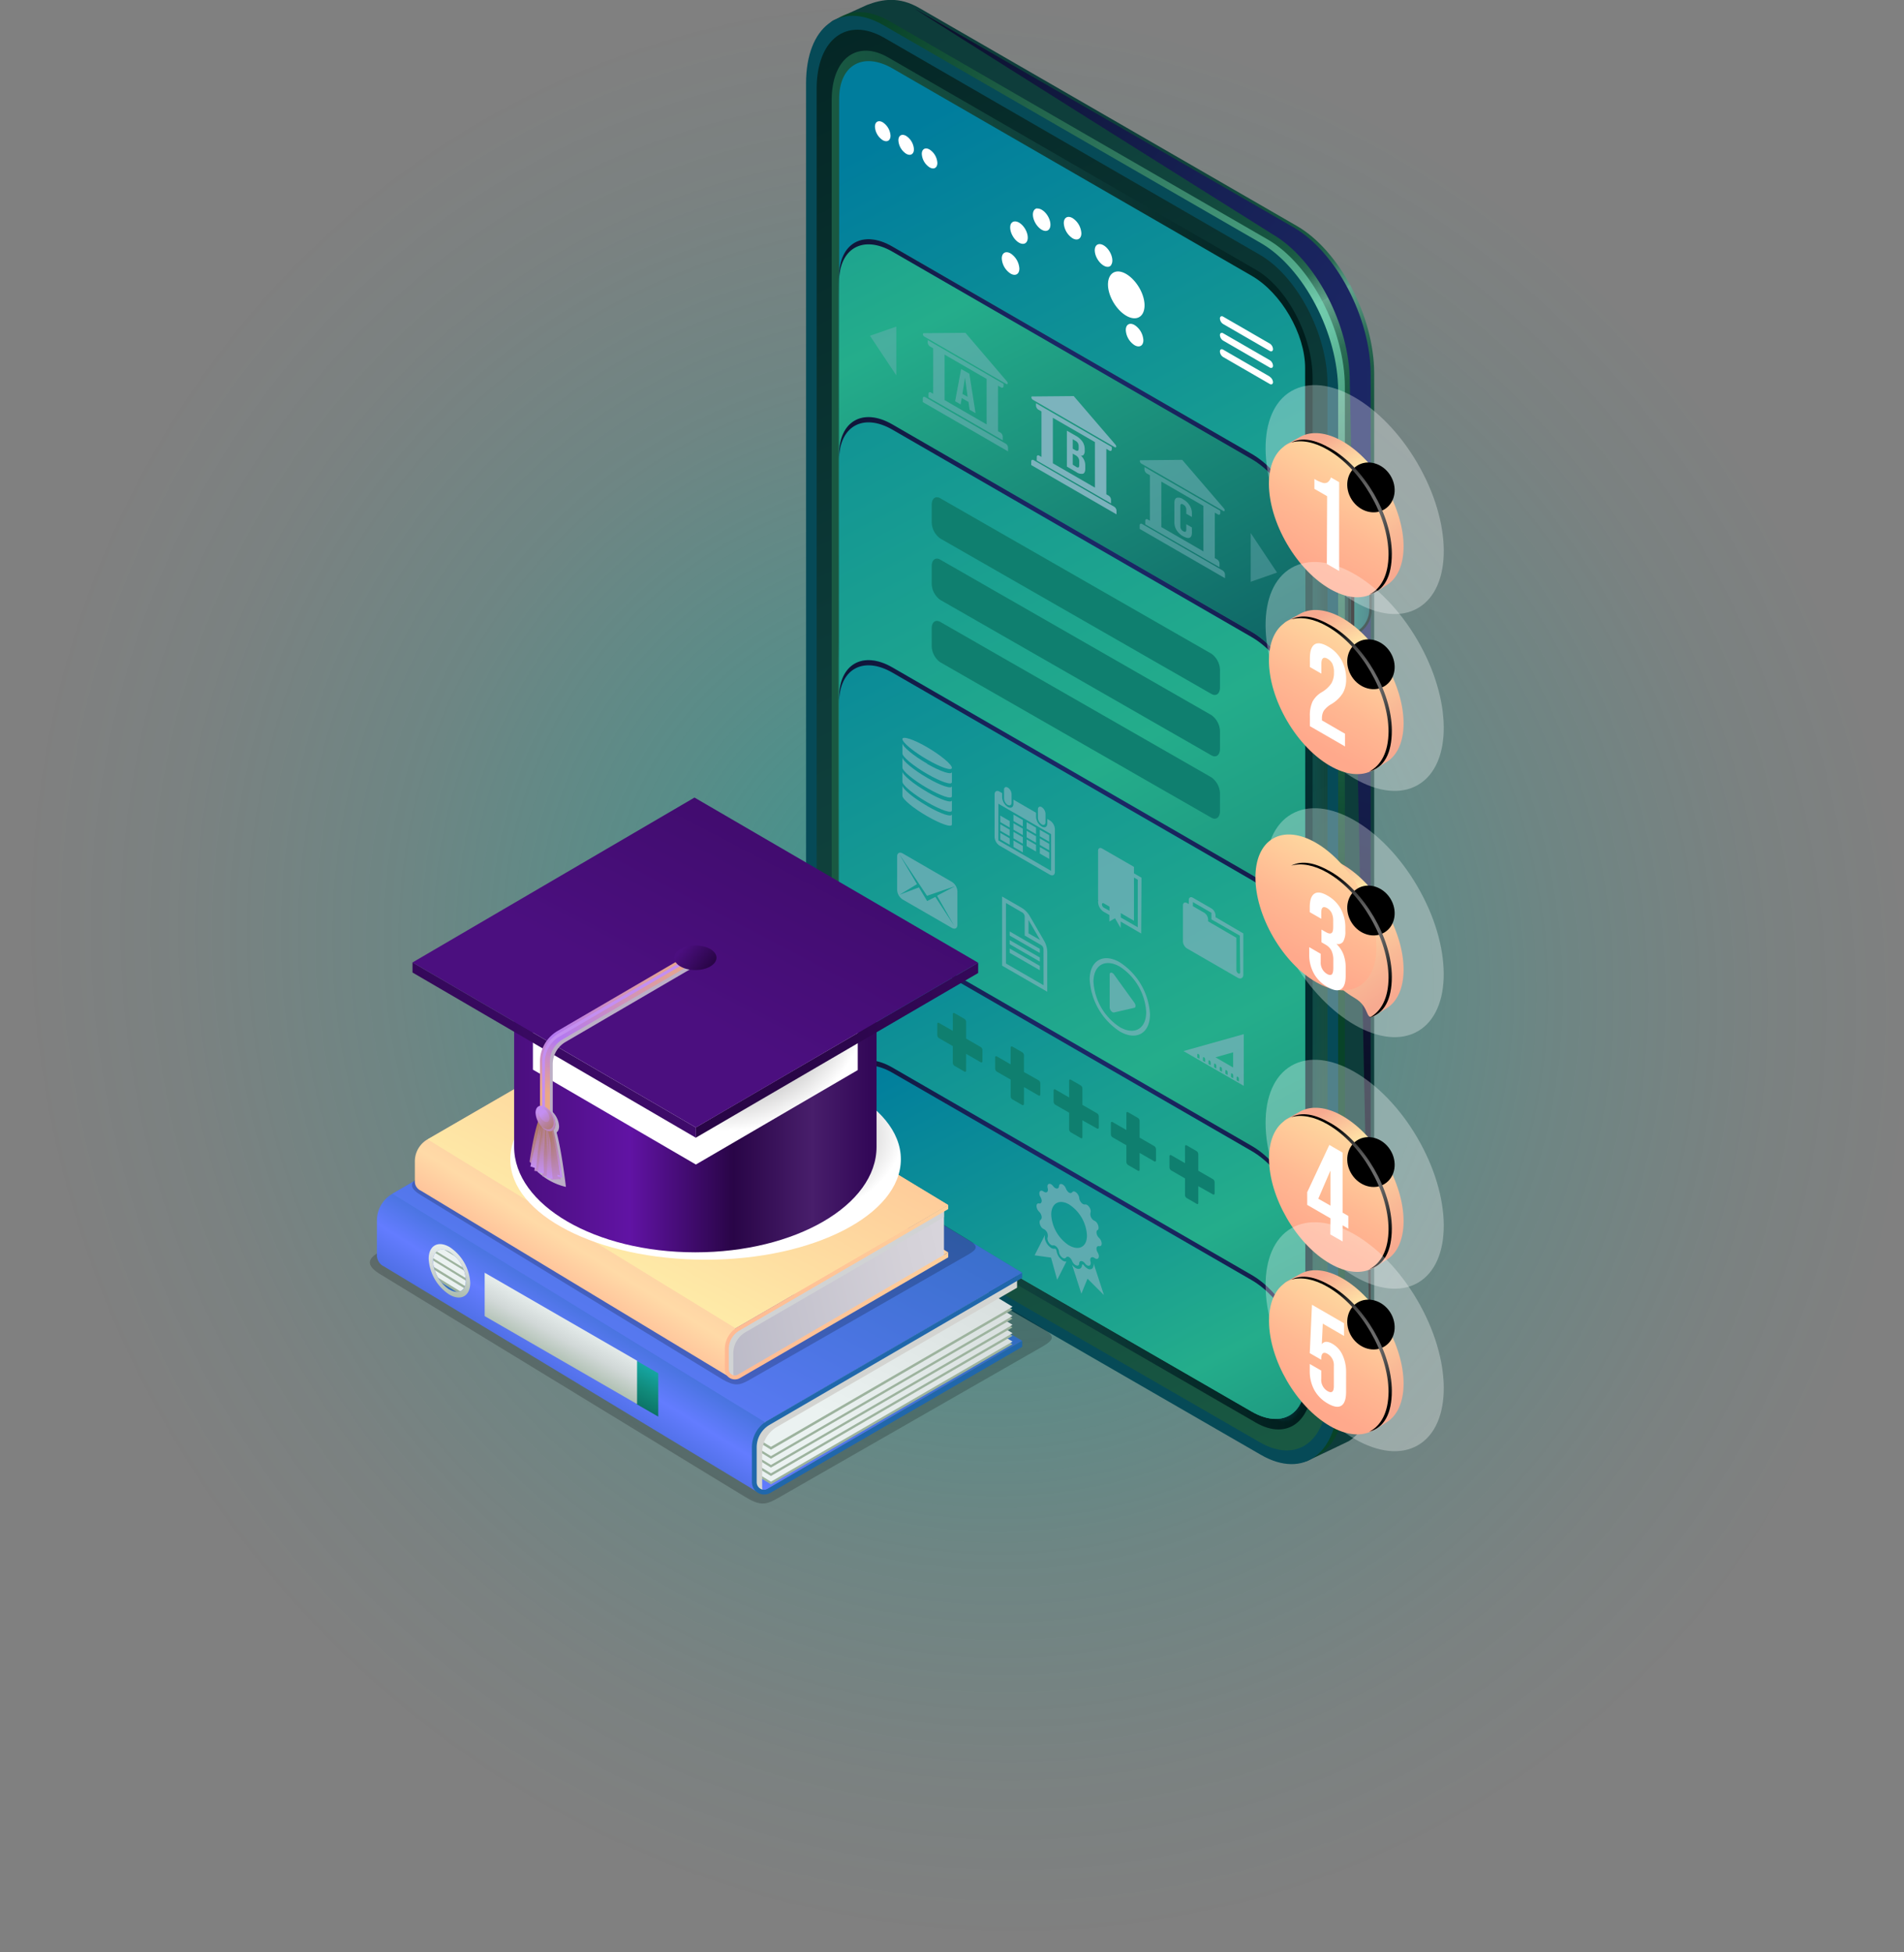 <svg xmlns="http://www.w3.org/2000/svg" xmlns:xlink="http://www.w3.org/1999/xlink" viewBox="0 0 463.69 475.39"><rect x="0" y="0" width="463.69" height="475.39" fill="#808080" stroke="none"/><defs><style>.cls-1{isolation:isolate;}.cls-2{fill:url(#radial-gradient);}.cls-3{fill:url(#linear-gradient);}.cls-101,.cls-102,.cls-12,.cls-27,.cls-4,.cls-42,.cls-44,.cls-46,.cls-48,.cls-81,.cls-82,.cls-86,.cls-87,.cls-91,.cls-92,.cls-96,.cls-97{mix-blend-mode:color-dodge;}.cls-4{fill:url(#radial-gradient-2);}.cls-49,.cls-5,.cls-51,.cls-52,.cls-53,.cls-54,.cls-56{mix-blend-mode:screen;}.cls-5{opacity:0.6;fill:url(#radial-gradient-3);}.cls-6{fill:url(#linear-gradient-2);}.cls-7{fill:url(#linear-gradient-3);}.cls-8{fill:url(#linear-gradient-4);}.cls-9{fill:url(#linear-gradient-5);}.cls-10{fill:url(#linear-gradient-6);}.cls-11{fill:url(#linear-gradient-7);}.cls-12{fill:url(#radial-gradient-4);}.cls-103,.cls-105,.cls-111,.cls-115,.cls-13,.cls-67,.cls-76,.cls-78,.cls-83,.cls-88,.cls-93,.cls-98{mix-blend-mode:multiply;}.cls-13,.cls-78,.cls-83,.cls-88,.cls-93,.cls-98{opacity:0.3;}.cls-14,.cls-29{opacity:0;}.cls-14{fill:url(#linear-gradient-8);}.cls-15,.cls-30{opacity:0.09;}.cls-15{fill:url(#linear-gradient-9);}.cls-16,.cls-31{opacity:0.18;}.cls-16{fill:url(#linear-gradient-10);}.cls-17,.cls-32{opacity:0.27;}.cls-17{fill:url(#linear-gradient-11);}.cls-18,.cls-33{opacity:0.36;}.cls-18{fill:url(#linear-gradient-12);}.cls-19,.cls-34{opacity:0.45;}.cls-19{fill:url(#linear-gradient-13);}.cls-20,.cls-35{opacity:0.55;}.cls-20{fill:url(#linear-gradient-14);}.cls-21,.cls-36{opacity:0.64;}.cls-21{fill:url(#linear-gradient-15);}.cls-22,.cls-37{opacity:0.73;}.cls-22{fill:url(#linear-gradient-16);}.cls-23,.cls-38{opacity:0.82;}.cls-23{fill:url(#linear-gradient-17);}.cls-24,.cls-39{opacity:0.91;}.cls-24{fill:url(#linear-gradient-18);}.cls-25{fill:url(#linear-gradient-19);}.cls-26{fill:url(#linear-gradient-20);}.cls-27{fill:url(#radial-gradient-5);}.cls-28{fill:#fff;}.cls-29{fill:url(#linear-gradient-21);}.cls-30{fill:url(#linear-gradient-22);}.cls-31{fill:url(#linear-gradient-23);}.cls-32{fill:url(#linear-gradient-24);}.cls-33{fill:url(#linear-gradient-25);}.cls-34{fill:url(#linear-gradient-26);}.cls-35{fill:url(#linear-gradient-27);}.cls-36{fill:url(#linear-gradient-28);}.cls-37{fill:url(#linear-gradient-29);}.cls-38{fill:url(#linear-gradient-30);}.cls-39{fill:url(#linear-gradient-31);}.cls-40{fill:url(#linear-gradient-32);}.cls-41{fill:url(#linear-gradient-33);}.cls-42{fill:url(#radial-gradient-6);}.cls-43{fill:url(#linear-gradient-34);}.cls-44{fill:url(#radial-gradient-7);}.cls-45{fill:url(#linear-gradient-35);}.cls-46{fill:url(#radial-gradient-8);}.cls-47{fill:url(#linear-gradient-36);}.cls-48{fill:url(#radial-gradient-9);}.cls-49,.cls-52{opacity:0.5;}.cls-50,.cls-52,.cls-53,.cls-54,.cls-56{fill:#7cb3bd;}.cls-54{opacity:0.4;}.cls-55{fill:#0f7f6f;}.cls-56{opacity:0.7;}.cls-57{opacity:0.2;}.cls-58{fill:url(#New_Gradient_Swatch_copy_13);}.cls-59{fill:#9db39e;}.cls-60{fill:url(#New_Gradient_Swatch_copy_12);}.cls-61{fill:url(#New_Gradient_Swatch_copy_12-2);}.cls-62{fill:url(#New_Gradient_Swatch_copy_12-3);}.cls-63{fill:url(#New_Gradient_Swatch_copy_12-4);}.cls-64{fill:url(#New_Gradient_Swatch_copy_12-5);}.cls-65{fill:url(#New_Gradient_Swatch_copy_14);}.cls-66{fill:url(#New_Gradient_Swatch_copy_13-2);}.cls-67{fill:#d3d4d1;}.cls-68{fill:url(#New_Gradient_Swatch_copy_13-3);}.cls-69{fill:url(#New_Gradient_Swatch_copy_12-6);}.cls-70{fill:url(#linear-gradient-37);}.cls-71{fill:url(#New_Gradient_Swatch_copy_12-7);}.cls-72{fill:url(#New_Gradient_Swatch_copy_8);}.cls-73{fill:url(#linear-gradient-38);}.cls-74{fill:url(#New_Gradient_Swatch_copy_8-2);}.cls-75{fill:url(#New_Gradient_Swatch_copy_10);}.cls-76{fill:#d1d3d4;}.cls-77{fill:url(#New_Gradient_Swatch_copy_8-3);}.cls-78{fill:url(#radial-gradient-10);}.cls-79{fill:url(#New_Gradient_Swatch_copy_17);}.cls-80{fill:url(#New_Gradient_Swatch_copy_8-4);}.cls-81{fill:url(#radial-gradient-11);}.cls-82{fill:url(#radial-gradient-12);}.cls-83{fill:url(#radial-gradient-13);}.cls-84{fill:url(#New_Gradient_Swatch_copy_17-2);}.cls-85{fill:url(#New_Gradient_Swatch_copy_8-5);}.cls-86{fill:url(#radial-gradient-14);}.cls-87{fill:url(#radial-gradient-15);}.cls-88{fill:url(#radial-gradient-16);}.cls-89{fill:url(#New_Gradient_Swatch_copy_17-3);}.cls-90{fill:url(#New_Gradient_Swatch_copy_8-6);}.cls-91{fill:url(#radial-gradient-17);}.cls-92{fill:url(#radial-gradient-18);}.cls-93{fill:url(#radial-gradient-19);}.cls-94{fill:url(#New_Gradient_Swatch_copy_17-4);}.cls-95{fill:url(#New_Gradient_Swatch_copy_8-7);}.cls-96{fill:url(#radial-gradient-20);}.cls-97{fill:url(#radial-gradient-21);}.cls-98{fill:url(#radial-gradient-22);}.cls-99{fill:url(#New_Gradient_Swatch_copy_17-5);}.cls-100{fill:url(#New_Gradient_Swatch_copy_8-8);}.cls-101{fill:url(#radial-gradient-23);}.cls-102{fill:url(#radial-gradient-24);}.cls-103{fill:url(#radial-gradient-25);}.cls-104{fill:url(#linear-gradient-39);}.cls-105{opacity:0.1;}.cls-106{fill:url(#linear-gradient-40);}.cls-107{fill:url(#linear-gradient-41);}.cls-108{fill:url(#New_Gradient_Swatch_copy_53);}.cls-109{fill:url(#linear-gradient-42);}.cls-110{fill:url(#linear-gradient-43);}.cls-111{fill:url(#radial-gradient-26);}.cls-112{fill:url(#linear-gradient-44);}.cls-113{fill:url(#linear-gradient-45);}.cls-114{fill:url(#linear-gradient-46);}.cls-115{fill:#bcafc7;}.cls-116{fill:url(#New_Gradient_Swatch_copy_52);}.cls-117{fill:url(#New_Gradient_Swatch_copy_52-2);}.cls-118{fill:url(#New_Gradient_Swatch_copy_52-3);}.cls-119{fill:url(#linear-gradient-47);}.cls-120{fill:url(#New_Gradient_Swatch_copy_52-4);}.cls-121{fill:url(#New_Gradient_Swatch_copy_53-2);}.cls-122{fill:url(#linear-gradient-48);}.cls-123{fill:url(#linear-gradient-49);}.cls-124{fill:url(#New_Gradient_Swatch_copy_52-5);}.cls-125{fill:url(#New_Gradient_Swatch_copy_52-6);}.cls-126{fill:url(#New_Gradient_Swatch_copy_52-7);}.cls-127{fill:url(#New_Gradient_Swatch_copy_52-8);}.cls-128{fill:url(#New_Gradient_Swatch_copy_52-9);}.cls-129{fill:url(#New_Gradient_Swatch_copy_52-10);}.cls-130{fill:url(#New_Gradient_Swatch_copy_52-11);}.cls-131{fill:url(#New_Gradient_Swatch_copy_52-12);}.cls-132{fill:url(#New_Gradient_Swatch_copy_52-13);}</style><radialGradient id="radial-gradient" cx="-1902.09" cy="404.57" r="240.01" gradientTransform="translate(1030.92 816.68) scale(0.95 1)" gradientUnits="userSpaceOnUse"><stop offset="0" stop-color="#00a99b" stop-opacity="0.61"/><stop offset="0.07" stop-color="#00a99b" stop-opacity="0.54"/><stop offset="0.35" stop-color="#00a99b" stop-opacity="0.31"/><stop offset="0.61" stop-color="#00a99b" stop-opacity="0.14"/><stop offset="0.84" stop-color="#00a99b" stop-opacity="0.04"/><stop offset="1" stop-color="#00a99b" stop-opacity="0"/></radialGradient><linearGradient id="linear-gradient" x1="-839.09" y1="994.2" x2="-718.94" y2="1202.32" gradientUnits="userSpaceOnUse"><stop offset="0.06" stop-color="#0d3c3a"/><stop offset="0.26" stop-color="#0e3e3b"/><stop offset="0.37" stop-color="#11463d"/><stop offset="0.44" stop-color="#165340"/><stop offset="0.47" stop-color="#195942"/><stop offset="0.48" stop-color="#1d5d46"/><stop offset="0.5" stop-color="#2a6b54"/><stop offset="0.51" stop-color="#3f8069"/><stop offset="0.53" stop-color="#5d9f88"/><stop offset="0.53" stop-color="#67a992"/><stop offset="0.53" stop-color="#65a68f"/><stop offset="0.56" stop-color="#44856e"/><stop offset="0.58" stop-color="#2c6d56"/><stop offset="0.61" stop-color="#1e5e47"/><stop offset="0.63" stop-color="#195942"/><stop offset="0.66" stop-color="#15503f"/><stop offset="0.75" stop-color="#0f413b"/><stop offset="0.81" stop-color="#0d3c3a"/><stop offset="1" stop-color="#0d3c3a"/></linearGradient><radialGradient id="radial-gradient-2" cx="-652.37" cy="1078.76" r="225.49" gradientUnits="userSpaceOnUse"><stop offset="0" stop-color="#1c2868"/><stop offset="0.17" stop-color="#1b2663"/><stop offset="0.38" stop-color="#162053"/><stop offset="0.61" stop-color="#10163a"/><stop offset="0.86" stop-color="#060917"/><stop offset="1"/></radialGradient><radialGradient id="radial-gradient-3" cx="-690.09" cy="1062.65" r="132.84" gradientUnits="userSpaceOnUse"><stop offset="0" stop-color="#83efcb"/><stop offset="1" stop-color="#05471c"/></radialGradient><linearGradient id="linear-gradient-2" x1="-679.38" y1="1186.13" x2="-1046.62" y2="1071.16" gradientUnits="userSpaceOnUse"><stop offset="0.19" stop-color="#064a57"/><stop offset="0.93" stop-color="#064a57"/></linearGradient><linearGradient id="linear-gradient-3" x1="-674.59" y1="1328.26" x2="-861.09" y2="934.19" gradientUnits="userSpaceOnUse"><stop offset="0" stop-color="#195942"/><stop offset="0.18" stop-color="#144d3f"/><stop offset="0.49" stop-color="#0d3c3a"/><stop offset="1" stop-color="#001c1b"/></linearGradient><linearGradient id="linear-gradient-4" x1="-811.28" y1="1163.17" x2="-694.16" y2="1163.17" xlink:href="#linear-gradient-3"/><linearGradient id="linear-gradient-5" x1="-824.52" y1="1026.27" x2="-646.32" y2="1366.05" gradientUnits="userSpaceOnUse"><stop offset="0.01" stop-color="#007d9d"/><stop offset="0.43" stop-color="#24ad8b"/><stop offset="0.9" stop-color="#064a57"/></linearGradient><linearGradient id="linear-gradient-6" x1="72.87" y1="11334.08" x2="93.83" y2="11334.08" gradientTransform="matrix(-0.5, 1.44, -0.87, 0.5, 9174.39, -4662.51)" xlink:href="#linear-gradient-3"/><linearGradient id="linear-gradient-7" x1="-677.21" y1="1125.07" x2="-691.66" y2="1124.45" gradientUnits="userSpaceOnUse"><stop offset="0" stop-color="#064a57"/><stop offset="1" stop-color="#24ad8b"/></linearGradient><radialGradient id="radial-gradient-4" cx="-684.47" cy="1118.91" r="8.49" xlink:href="#radial-gradient-2"/><linearGradient id="linear-gradient-8" x1="-876.29" y1="945" x2="-717.74" y2="1247.32" xlink:href="#linear-gradient-5"/><linearGradient id="linear-gradient-9" x1="-875.88" y1="946.13" x2="-718.11" y2="1246.98" xlink:href="#linear-gradient-5"/><linearGradient id="linear-gradient-10" x1="-875.48" y1="947.26" x2="-718.47" y2="1246.64" xlink:href="#linear-gradient-5"/><linearGradient id="linear-gradient-11" x1="-875.07" y1="948.39" x2="-718.84" y2="1246.29" xlink:href="#linear-gradient-5"/><linearGradient id="linear-gradient-12" x1="-874.67" y1="949.52" x2="-719.21" y2="1245.95" xlink:href="#linear-gradient-5"/><linearGradient id="linear-gradient-13" x1="-874.27" y1="950.65" x2="-719.58" y2="1245.6" xlink:href="#linear-gradient-5"/><linearGradient id="linear-gradient-14" x1="-873.86" y1="951.78" x2="-719.95" y2="1245.26" xlink:href="#linear-gradient-5"/><linearGradient id="linear-gradient-15" x1="-873.46" y1="952.91" x2="-720.32" y2="1244.92" xlink:href="#linear-gradient-5"/><linearGradient id="linear-gradient-16" x1="-873.05" y1="954.04" x2="-720.69" y2="1244.57" xlink:href="#linear-gradient-5"/><linearGradient id="linear-gradient-17" x1="-872.65" y1="955.17" x2="-721.06" y2="1244.23" xlink:href="#linear-gradient-5"/><linearGradient id="linear-gradient-18" x1="-872.24" y1="956.3" x2="-721.43" y2="1243.88" xlink:href="#linear-gradient-5"/><linearGradient id="linear-gradient-19" x1="-871.84" y1="957.43" x2="-721.79" y2="1243.54" xlink:href="#linear-gradient-5"/><linearGradient id="linear-gradient-20" x1="-872.47" y1="948.39" x2="-721.91" y2="1235.48" xlink:href="#linear-gradient-5"/><radialGradient id="radial-gradient-5" cx="-752.72" cy="1079.18" r="105.32" xlink:href="#radial-gradient-2"/><linearGradient id="linear-gradient-21" x1="-844.89" y1="1051.48" x2="-727.27" y2="1275.75" xlink:href="#linear-gradient-5"/><linearGradient id="linear-gradient-22" x1="-844.46" y1="1053.07" x2="-727.55" y2="1275.99" xlink:href="#linear-gradient-5"/><linearGradient id="linear-gradient-23" x1="-844.04" y1="1054.65" x2="-727.82" y2="1276.24" xlink:href="#linear-gradient-5"/><linearGradient id="linear-gradient-24" x1="-843.61" y1="1056.23" x2="-728.09" y2="1276.49" xlink:href="#linear-gradient-5"/><linearGradient id="linear-gradient-25" x1="-843.18" y1="1057.8" x2="-728.35" y2="1276.75" xlink:href="#linear-gradient-5"/><linearGradient id="linear-gradient-26" x1="-842.75" y1="1059.36" x2="-728.61" y2="1277.01" xlink:href="#linear-gradient-5"/><linearGradient id="linear-gradient-27" x1="-842.31" y1="1060.93" x2="-728.85" y2="1277.27" xlink:href="#linear-gradient-5"/><linearGradient id="linear-gradient-28" x1="-841.88" y1="1062.48" x2="-729.09" y2="1277.54" xlink:href="#linear-gradient-5"/><linearGradient id="linear-gradient-29" x1="-841.44" y1="1064.03" x2="-729.32" y2="1277.82" xlink:href="#linear-gradient-5"/><linearGradient id="linear-gradient-30" x1="-841" y1="1065.57" x2="-729.54" y2="1278.1" xlink:href="#linear-gradient-5"/><linearGradient id="linear-gradient-31" x1="-840.56" y1="1067.1" x2="-729.75" y2="1278.39" xlink:href="#linear-gradient-5"/><linearGradient id="linear-gradient-32" x1="-840.12" y1="1068.63" x2="-729.96" y2="1278.68" xlink:href="#linear-gradient-5"/><linearGradient id="linear-gradient-33" x1="-857.33" y1="1005.75" x2="-645.75" y2="1409.2" xlink:href="#linear-gradient-5"/><radialGradient id="radial-gradient-6" cx="-752.72" cy="1122.51" r="105.32" xlink:href="#radial-gradient-2"/><linearGradient id="linear-gradient-34" x1="-826.33" y1="1093.95" x2="-638.12" y2="1452.82" xlink:href="#linear-gradient-5"/><radialGradient id="radial-gradient-7" cx="-752.72" cy="1181.67" r="105.32" xlink:href="#radial-gradient-2"/><linearGradient id="linear-gradient-35" x1="-799.21" y1="1180.46" x2="-660.99" y2="1444.02" xlink:href="#linear-gradient-5"/><radialGradient id="radial-gradient-8" cx="-752.72" cy="1247.68" r="105.32" xlink:href="#radial-gradient-2"/><linearGradient id="linear-gradient-36" x1="-781.93" y1="1229.13" x2="-668.89" y2="1444.67" xlink:href="#linear-gradient-5"/><radialGradient id="radial-gradient-9" cx="-752.72" cy="1279.13" r="105.32" xlink:href="#radial-gradient-2"/><linearGradient id="New_Gradient_Swatch_copy_13" x1="173.12" y1="297.14" x2="167.86" y2="362.16" gradientUnits="userSpaceOnUse"><stop offset="0.04" stop-color="#2067ab"/><stop offset="0.27" stop-color="#2c6bba"/><stop offset="0.72" stop-color="#4c75e3"/><stop offset="1" stop-color="#637cff"/></linearGradient><linearGradient id="New_Gradient_Swatch_copy_12" x1="-778.88" y1="1185.6" x2="-847.96" y2="1317.25" gradientUnits="userSpaceOnUse"><stop offset="0.04" stop-color="#9db39e"/><stop offset="0.58" stop-color="#d1d8d7"/><stop offset="1" stop-color="#ebf2f1"/></linearGradient><linearGradient id="New_Gradient_Swatch_copy_12-2" x1="-778.88" y1="1183.56" x2="-847.96" y2="1315.21" xlink:href="#New_Gradient_Swatch_copy_12"/><linearGradient id="New_Gradient_Swatch_copy_12-3" x1="-778.88" y1="1181.52" x2="-847.96" y2="1313.17" xlink:href="#New_Gradient_Swatch_copy_12"/><linearGradient id="New_Gradient_Swatch_copy_12-4" x1="-778.88" y1="1179.37" x2="-847.96" y2="1311.02" xlink:href="#New_Gradient_Swatch_copy_12"/><linearGradient id="New_Gradient_Swatch_copy_12-5" x1="-778.88" y1="1177.11" x2="-847.96" y2="1308.76" xlink:href="#New_Gradient_Swatch_copy_12"/><linearGradient id="New_Gradient_Swatch_copy_14" x1="-848.12" y1="1292.95" x2="-872.45" y2="1331.9" gradientUnits="userSpaceOnUse"><stop offset="0.04" stop-color="#2067ab"/><stop offset="0.18" stop-color="#2c6bba"/><stop offset="0.46" stop-color="#4c75e3"/><stop offset="0.63" stop-color="#637cff"/><stop offset="0.87" stop-color="#486bdc"/></linearGradient><linearGradient id="New_Gradient_Swatch_copy_13-2" x1="-793.65" y1="1191.97" x2="-867.24" y2="1332.22" xlink:href="#New_Gradient_Swatch_copy_13"/><linearGradient id="New_Gradient_Swatch_copy_13-3" x1="-777.31" y1="1331.83" x2="-708.97" y2="1373.8" xlink:href="#New_Gradient_Swatch_copy_13"/><linearGradient id="New_Gradient_Swatch_copy_12-6" x1="-905.68" y1="1301.65" x2="-903.31" y2="1285.09" xlink:href="#New_Gradient_Swatch_copy_12"/><linearGradient id="linear-gradient-37" x1="153.88" y1="345.09" x2="160.44" y2="333.17" gradientUnits="userSpaceOnUse"><stop offset="0" stop-color="#096257"/><stop offset="0.53" stop-color="#108a7a"/><stop offset="1" stop-color="#17abab"/></linearGradient><linearGradient id="New_Gradient_Swatch_copy_12-7" x1="132.49" y1="333.39" x2="139.58" y2="320.52" xlink:href="#New_Gradient_Swatch_copy_12"/><linearGradient id="New_Gradient_Swatch_copy_8" x1="115.17" y1="331.32" x2="295.66" y2="290.86" gradientUnits="userSpaceOnUse"><stop offset="0.04" stop-color="#ffa98c"/><stop offset="0.32" stop-color="#ffb892"/><stop offset="0.86" stop-color="#fee1a3"/><stop offset="1" stop-color="#feeca8"/></linearGradient><linearGradient id="linear-gradient-38" x1="-846.62" y1="1268.25" x2="-868.65" y2="1303.55" gradientUnits="userSpaceOnUse"><stop offset="0.02" stop-color="#f9b696"/><stop offset="0.72" stop-color="#ffdaa7"/><stop offset="1" stop-color="#ffbb96"/></linearGradient><linearGradient id="New_Gradient_Swatch_copy_8-2" x1="-799.73" y1="1179.69" x2="-860.55" y2="1295.61" xlink:href="#New_Gradient_Swatch_copy_8"/><linearGradient id="New_Gradient_Swatch_copy_10" x1="-526.1" y1="1319.04" x2="-334.28" y2="1276.03" gradientTransform="translate(-377.75)" gradientUnits="userSpaceOnUse"><stop offset="0.04" stop-color="#9d9eb3"/><stop offset="0.58" stop-color="#d4d1d8"/><stop offset="1" stop-color="#eeebf2"/></linearGradient><linearGradient id="New_Gradient_Swatch_copy_8-3" x1="-906.58" y1="1319.56" x2="-708.72" y2="1275.21" xlink:href="#New_Gradient_Swatch_copy_8"/><radialGradient id="radial-gradient-10" cx="8724.73" cy="3565.35" r="18.99" gradientTransform="matrix(-0.5, -0.87, -0.5, 0.86, 5425.47, 5625)" gradientUnits="userSpaceOnUse"><stop offset="0" stop-color="#f5f6f8"/><stop offset="0.11" stop-color="#cfd0e0"/><stop offset="0.23" stop-color="#b0b1cd"/><stop offset="0.34" stop-color="#9a9bc0"/><stop offset="0.45" stop-color="#8d8eb8"/><stop offset="0.55" stop-color="#8889b5"/><stop offset="0.61" stop-color="#8f90b9"/><stop offset="0.71" stop-color="#a1a2c5"/><stop offset="0.82" stop-color="#c0c0d8"/><stop offset="0.94" stop-color="#eaeaf2"/><stop offset="1" stop-color="#fff"/></radialGradient><linearGradient id="New_Gradient_Swatch_copy_17" x1="-822.84" y1="1124.73" x2="-845.23" y2="1085.95" gradientTransform="translate(147.87)" gradientUnits="userSpaceOnUse"><stop offset="0.04" stop-color="#f7aa90"/><stop offset="0.23" stop-color="#f9b996"/><stop offset="0.61" stop-color="#ffe2a6"/><stop offset="0.63" stop-color="#ffe4a7"/><stop offset="0.87" stop-color="#f7aa90"/></linearGradient><linearGradient id="New_Gradient_Swatch_copy_8-4" x1="-844.61" y1="1121.07" x2="-824.83" y2="1086.97" gradientTransform="translate(593.21 574.48) rotate(30.31)" xlink:href="#New_Gradient_Swatch_copy_8"/><radialGradient id="radial-gradient-11" cx="15764.9" cy="6191.99" r="9.45" gradientTransform="matrix(0.49, -0.32, 0.36, 0.56, -10690.27, 2676.42)" gradientUnits="userSpaceOnUse"><stop offset="0" stop-color="#972a74"/><stop offset="0.04" stop-color="#8a266a"/><stop offset="0.19" stop-color="#601b4a"/><stop offset="0.35" stop-color="#3d112f"/><stop offset="0.51" stop-color="#230a1b"/><stop offset="0.67" stop-color="#0f040c"/><stop offset="0.83" stop-color="#040103"/><stop offset="1"/></radialGradient><radialGradient id="radial-gradient-12" cx="-687.12" cy="1108.88" r="15.91" gradientUnits="userSpaceOnUse"><stop offset="0" stop-color="#fff"/><stop offset="1"/></radialGradient><radialGradient id="radial-gradient-13" cx="8724.73" cy="3608.69" r="18.99" gradientTransform="matrix(-0.5, -0.87, -0.5, 0.86, 5447.21, 5630.89)" xlink:href="#radial-gradient-10"/><linearGradient id="New_Gradient_Swatch_copy_17-2" x1="-822.84" y1="1167.8" x2="-845.23" y2="1129.02" xlink:href="#New_Gradient_Swatch_copy_17"/><linearGradient id="New_Gradient_Swatch_copy_8-5" x1="-844.61" y1="1164.14" x2="-824.83" y2="1130.04" gradientTransform="translate(614.95 580.36) rotate(30.31)" xlink:href="#New_Gradient_Swatch_copy_8"/><radialGradient id="radial-gradient-14" cx="15725.12" cy="6246.49" r="9.45" xlink:href="#radial-gradient-11"/><radialGradient id="radial-gradient-15" cx="-687.12" cy="1151.95" r="15.91" xlink:href="#radial-gradient-12"/><radialGradient id="radial-gradient-16" cx="8724.73" cy="3669.04" r="18.99" gradientTransform="matrix(-0.5, -0.87, -0.5, 0.86, 5477.48, 5639.09)" xlink:href="#radial-gradient-10"/><linearGradient id="New_Gradient_Swatch_copy_17-3" x1="-822.84" y1="1227.77" x2="-845.23" y2="1188.99" xlink:href="#New_Gradient_Swatch_copy_17"/><linearGradient id="New_Gradient_Swatch_copy_8-6" x1="-844.61" y1="1224.11" x2="-824.83" y2="1190.02" gradientTransform="translate(645.22 588.56) rotate(30.31)" xlink:href="#New_Gradient_Swatch_copy_8"/><radialGradient id="radial-gradient-17" cx="15669.74" cy="6322.37" r="9.45" xlink:href="#radial-gradient-11"/><radialGradient id="radial-gradient-18" cx="-687.12" cy="1211.92" r="15.91" xlink:href="#radial-gradient-12"/><radialGradient id="radial-gradient-19" cx="8724.73" cy="3730.68" r="18.99" gradientTransform="matrix(-0.5, -0.87, -0.5, 0.86, 5508.39, 5647.46)" xlink:href="#radial-gradient-10"/><linearGradient id="New_Gradient_Swatch_copy_17-4" x1="-822.84" y1="1289.03" x2="-845.23" y2="1250.24" xlink:href="#New_Gradient_Swatch_copy_17"/><linearGradient id="New_Gradient_Swatch_copy_8-7" x1="-844.61" y1="1285.37" x2="-824.83" y2="1251.27" gradientTransform="translate(147.87)" xlink:href="#New_Gradient_Swatch_copy_8"/><radialGradient id="radial-gradient-20" cx="15613.17" cy="6399.87" r="9.45" xlink:href="#radial-gradient-11"/><radialGradient id="radial-gradient-21" cx="-687.12" cy="1273.18" r="15.91" xlink:href="#radial-gradient-12"/><radialGradient id="radial-gradient-22" cx="8724.73" cy="3770.49" r="18.99" gradientTransform="matrix(-0.5, -0.87, -0.5, 0.86, 5528.36, 5652.87)" xlink:href="#radial-gradient-10"/><linearGradient id="New_Gradient_Swatch_copy_17-5" x1="-822.84" y1="1328.6" x2="-845.23" y2="1289.81" xlink:href="#New_Gradient_Swatch_copy_17"/><linearGradient id="New_Gradient_Swatch_copy_8-8" x1="-844.61" y1="1324.94" x2="-824.83" y2="1290.84" gradientTransform="translate(147.87)" xlink:href="#New_Gradient_Swatch_copy_8"/><radialGradient id="radial-gradient-23" cx="15576.63" cy="6449.93" r="9.45" xlink:href="#radial-gradient-11"/><radialGradient id="radial-gradient-24" cx="-687.12" cy="1312.75" r="15.91" xlink:href="#radial-gradient-12"/><radialGradient id="radial-gradient-25" cx="174.15" cy="-1536.06" r="39.69" gradientTransform="translate(-36.85 1228.99) scale(1.2 0.62)" gradientUnits="userSpaceOnUse"><stop offset="0.19" stop-color="#575455"/><stop offset="1" stop-color="#fff"/></radialGradient><linearGradient id="linear-gradient-39" x1="-833.37" y1="1251.13" x2="-746.51" y2="1251.13" gradientTransform="translate(-54.82)" gradientUnits="userSpaceOnUse"><stop offset="0" stop-color="#4b0f7f"/><stop offset="0.15" stop-color="#54118e"/><stop offset="0.32" stop-color="#6113a4"/><stop offset="0.61" stop-color="#290547"/><stop offset="0.83" stop-color="#481e6b"/><stop offset="0.99" stop-color="#330858"/></linearGradient><linearGradient id="linear-gradient-40" x1="-888.61" y1="1257.86" x2="-888.6" y2="1257.86" gradientTransform="matrix(1, 0, 0, 1, 0, 0)" xlink:href="#linear-gradient-39"/><linearGradient id="linear-gradient-41" x1="-800.36" y1="1257.86" x2="-800.35" y2="1257.86" gradientTransform="matrix(1, 0, 0, 1, 0, 0)" xlink:href="#linear-gradient-39"/><linearGradient id="New_Gradient_Swatch_copy_53" x1="6122.71" y1="1158.94" x2="6192.63" y2="1233.91" gradientTransform="matrix(-1, 0, 0, 1, 6343.88, -982.95)" gradientUnits="userSpaceOnUse"><stop offset="0" stop-color="#290547"/><stop offset="1" stop-color="#4b0f7f"/></linearGradient><linearGradient id="linear-gradient-42" x1="-888.61" y1="1223.81" x2="-888.6" y2="1223.81" gradientTransform="matrix(1, 0, 0, 1, 0, 0)" xlink:href="#linear-gradient-39"/><linearGradient id="linear-gradient-43" x1="-800.36" y1="1223.81" x2="-800.35" y2="1223.81" gradientTransform="matrix(1, 0, 0, 1, 0, 0)" xlink:href="#linear-gradient-39"/><radialGradient id="radial-gradient-26" cx="176.24" cy="239" r="36.44" gradientTransform="matrix(1, 0, 0, 1, 0, 0)" xlink:href="#radial-gradient-25"/><linearGradient id="linear-gradient-44" x1="192.91" y1="259.04" x2="336.53" y2="216.03" gradientTransform="matrix(1, 0, 0, 1, 0, 0)" xlink:href="#New_Gradient_Swatch_copy_53"/><linearGradient id="linear-gradient-45" x1="42.6" y1="276.44" x2="231.43" y2="234.11" gradientTransform="matrix(1, 0, 0, 1, 0, 0)" xlink:href="#New_Gradient_Swatch_copy_53"/><linearGradient id="linear-gradient-46" x1="241.05" y1="97.74" x2="163.91" y2="244.78" gradientTransform="matrix(1, 0, 0, 1, 0, 0)" xlink:href="#New_Gradient_Swatch_copy_53"/><linearGradient id="New_Gradient_Swatch_copy_52" x1="-879.75" y1="1255.82" x2="-881.54" y2="1272.72" gradientUnits="userSpaceOnUse"><stop offset="0.04" stop-color="#ad785f"/><stop offset="0.18" stop-color="#af7a6e"/><stop offset="0.47" stop-color="#b68197"/><stop offset="0.86" stop-color="#c08bd8"/><stop offset="1" stop-color="#c48ff1"/></linearGradient><linearGradient id="New_Gradient_Swatch_copy_52-2" x1="-876.67" y1="1254.12" x2="-880.72" y2="1267.39" xlink:href="#New_Gradient_Swatch_copy_52"/><linearGradient id="New_Gradient_Swatch_copy_52-3" x1="-880.06" y1="1251.43" x2="-881.19" y2="1268.14" xlink:href="#New_Gradient_Swatch_copy_52"/><linearGradient id="linear-gradient-47" x1="-852.85" y1="1209.28" x2="-878.55" y2="1258.26" gradientUnits="userSpaceOnUse"><stop offset="0.04" stop-color="#eaa888"/><stop offset="0.16" stop-color="#e2a197"/><stop offset="0.39" stop-color="#cd8fc0"/><stop offset="0.64" stop-color="#b378f2"/><stop offset="0.87" stop-color="#eaa888"/></linearGradient><linearGradient id="New_Gradient_Swatch_copy_52-4" x1="-830.9" y1="1262.84" x2="-861.37" y2="1236.56" xlink:href="#New_Gradient_Swatch_copy_52"/><linearGradient id="New_Gradient_Swatch_copy_53-2" x1="172.43" y1="235.82" x2="166.44" y2="230.83" gradientTransform="matrix(1, 0, 0, 1, 0, 0)" xlink:href="#New_Gradient_Swatch_copy_53"/><linearGradient id="linear-gradient-48" x1="-849.63" y1="1217.76" x2="-849.63" y2="1217.76" gradientTransform="matrix(1, 0, 0, 1, 0, 0)" xlink:href="#linear-gradient-39"/><linearGradient id="linear-gradient-49" x1="-839.34" y1="1217.76" x2="-839.33" y2="1217.76" gradientTransform="matrix(1, 0, 0, 1, 0, 0)" xlink:href="#linear-gradient-39"/><linearGradient id="New_Gradient_Swatch_copy_52-5" x1="131.82" y1="272.26" x2="130.76" y2="287.99" xlink:href="#New_Gradient_Swatch_copy_52"/><linearGradient id="New_Gradient_Swatch_copy_52-6" x1="131.04" y1="269.22" x2="130.03" y2="284.27" xlink:href="#New_Gradient_Swatch_copy_52"/><linearGradient id="New_Gradient_Swatch_copy_52-7" x1="-1038.89" y1="739.85" x2="-1039.95" y2="755.58" gradientTransform="translate(1087.26 -572.06) rotate(-6.07)" xlink:href="#New_Gradient_Swatch_copy_52"/><linearGradient id="New_Gradient_Swatch_copy_52-8" x1="-1039.67" y1="736.81" x2="-1040.68" y2="751.86" gradientTransform="translate(1087.26 -572.06) rotate(-6.07)" xlink:href="#New_Gradient_Swatch_copy_52"/><linearGradient id="New_Gradient_Swatch_copy_52-9" x1="-1122.09" y1="324.5" x2="-1123.15" y2="340.24" gradientTransform="translate(1174.64 -255.26) rotate(-10.83)" xlink:href="#New_Gradient_Swatch_copy_52"/><linearGradient id="New_Gradient_Swatch_copy_52-10" x1="-1122.93" y1="321.94" x2="-1123.94" y2="336.98" gradientTransform="translate(1174.64 -255.26) rotate(-10.83)" xlink:href="#New_Gradient_Swatch_copy_52"/><linearGradient id="New_Gradient_Swatch_copy_52-11" x1="-877.96" y1="1258.78" x2="-882.61" y2="1253.46" xlink:href="#New_Gradient_Swatch_copy_52"/><linearGradient id="New_Gradient_Swatch_copy_52-12" x1="-872.24" y1="1262.15" x2="-881.73" y2="1254.75" xlink:href="#New_Gradient_Swatch_copy_52"/><linearGradient id="New_Gradient_Swatch_copy_52-13" x1="-877.04" y1="1259.8" x2="-881.68" y2="1254.1" xlink:href="#New_Gradient_Swatch_copy_52"/></defs><g class="cls-1"><g id="Layer_4" data-name="Layer 4"><ellipse class="cls-2" cx="-781.97" cy="1221.25" rx="228.75" ry="240.01" transform="translate(269.46 -1211.36) rotate(-31.15)"/><path class="cls-3" d="M-697.95,1333.11l-92-53.11c-10.38-6-18.79-22.06-18.79-35.9v-245c0-7-5.78-8.59-2.28-11.12.13-.1,8.21-3.77,8.36-3.83,3.77-1.44,7.81-2.08,12.71.74l92,53.11c10.38,6,18.79,22.07,18.79,35.9v245c0,7.36-2.37,12.6-6.15,15-.23.15-10,4.78-10.21,4.86C-698.87,1339.87-693.41,1335.73-697.95,1333.11Z" transform="translate(1013.82 -982.95)"/><path class="cls-4" d="M-698.79,1038.32l-92-53.11c-4.9-2.83,86.9,54.8,86.9,54.8,10.38,6,18.79,22.06,18.79,35.9,0,0,5.09,250.63,5.09,243.28v-245C-680,1060.38-688.42,1044.31-698.79,1038.32Z" transform="translate(1013.82 -982.95)"/><path class="cls-5" d="M-705.09,1336.37l-92-53.1c-10.37-6-18.79-22.07-18.79-35.9v-245c0-13.84,8.42-20.2,18.79-14.21l92,53.11c10.38,6,18.79,22.06,18.79,35.9v245C-686.3,1336-694.71,1342.37-705.09,1336.37Z" transform="translate(1013.82 -982.95)"/><path class="cls-6" d="M-706.73,1337.26l-92-53.11c-10.38-6-18.79-22.06-18.79-35.9v-245c0-13.84,8.41-20.19,18.79-14.2l92,53.11c10.38,6,18.79,22.06,18.79,35.89v245C-687.94,1336.89-696.35,1343.25-706.73,1337.26Z" transform="translate(1013.82 -982.95)"/><path class="cls-7" d="M-814.94,1249.88V1004.61c0-12.13,7.37-17.7,16.47-12.45L-707,1045c9.09,5.26,16.47,19.34,16.47,31.47v245.28c0,12.13-7.38,17.7-16.47,12.45l-91.5-52.83C-807.57,1276.1-814.94,1262-814.94,1249.88Z" transform="translate(1013.82 -982.95)"/><path class="cls-8" d="M-811.28,1251.37v-244c0-10.15,6.17-14.82,13.79-10.42l89.54,51.7c7.62,4.4,13.79,16.19,13.79,26.34v244c0,10.15-6.17,14.82-13.79,10.43l-89.54-51.7C-805.11,1273.32-811.28,1261.53-811.28,1251.37Z" transform="translate(1013.82 -982.95)"/><path class="cls-9" d="M-796.46,999.62c-7.17-4.14-13-.83-13,7.41V1253.8c0,8.24,5.82,18.27,13,22.41l87.48,50.51c7.17,4.14,13,.82,13-7.41V1072.53c0-8.23-5.82-18.27-13-22.41Z" transform="translate(1013.82 -982.95)"/><path class="cls-10" d="M-685.47,1134.76v-16.53a6.9,6.9,0,0,1,2.87-5.49h0c1.59-.92,2.87.06,2.87,2.17v16.54a6.88,6.88,0,0,1-2.87,5.49h0C-684.18,1137.85-685.47,1136.88-685.47,1134.76Z" transform="translate(1013.82 -982.95)"/><path class="cls-11" d="M-683.74,1136.66c-.82,0-1.11-1-1.11-1.9v-16.53a6.3,6.3,0,0,1,2.56-5,1.76,1.76,0,0,1,.83-.26c.82,0,1.11,1,1.11,1.89v16.54a6.3,6.3,0,0,1-2.56,5A1.7,1.7,0,0,1-683.74,1136.66Z" transform="translate(1013.82 -982.95)"/><path class="cls-12" d="M-684,1135.19v-16.54a6.3,6.3,0,0,1,2.56-5,1.78,1.78,0,0,1,.74-.24.88.88,0,0,0-.76-.44,1.76,1.76,0,0,0-.83.26,6.3,6.3,0,0,0-2.56,5v16.53c0,.88.29,1.9,1.11,1.9l.1,0A2.65,2.65,0,0,1-684,1135.19Z" transform="translate(1013.82 -982.95)"/><g class="cls-13"><path class="cls-14" d="M-796.24,1044.61c-7.56-4.36-13.69-.87-13.69,7.8V1249.5c0,8.67,6.13,19.24,13.69,23.6l92.11,53.18c7.56,4.37,13.68.87,13.68-7.8V1121.39c0-8.67-6.12-19.23-13.68-23.6Z" transform="translate(1013.82 -982.95)"/><path class="cls-15" d="M-796.23,1045.26c-7.52-4.35-13.62-.87-13.62,7.76v196.13c0,8.62,6.1,19.14,13.62,23.48l91.67,52.92c7.51,4.35,13.61.87,13.61-7.76V1121.66c0-8.62-6.1-19.14-13.61-23.48Z" transform="translate(1013.82 -982.95)"/><path class="cls-16" d="M-796.22,1045.9c-7.48-4.32-13.54-.86-13.54,7.73v195.16c0,8.59,6.06,19,13.54,23.37l91.22,52.66c7.48,4.32,13.55.87,13.55-7.72V1121.93c0-8.58-6.07-19-13.55-23.37Z" transform="translate(1013.82 -982.95)"/><path class="cls-17" d="M-796.2,1046.55c-7.45-4.3-13.48-.86-13.48,7.68v194.21c0,8.54,6,19,13.48,23.25l90.76,52.41c7.45,4.29,13.49.85,13.49-7.69V1122.2c0-8.54-6-19-13.49-23.25Z" transform="translate(1013.82 -982.95)"/><path class="cls-18" d="M-796.19,1047.19c-7.41-4.28-13.41-.85-13.41,7.65v193.24c0,8.5,6,18.86,13.41,23.14l90.32,52.15c7.41,4.27,13.41.85,13.41-7.65V1122.47c0-8.5-6-18.86-13.41-23.13Z" transform="translate(1013.82 -982.95)"/><path class="cls-19" d="M-796.17,1047.84c-7.38-4.26-13.35-.85-13.35,7.61v192.28c0,8.46,6,18.77,13.35,23l89.86,51.89c7.38,4.25,13.35.85,13.35-7.61V1122.74c0-8.45-6-18.76-13.35-23Z" transform="translate(1013.82 -982.95)"/><path class="cls-20" d="M-796.16,1048.48c-7.34-4.24-13.28-.84-13.28,7.57v191.32c0,8.42,5.94,18.68,13.28,22.91l89.42,51.63c7.33,4.23,13.28.84,13.28-7.57V1123c0-8.42-5.95-18.68-13.28-22.91Z" transform="translate(1013.82 -982.95)"/><path class="cls-21" d="M-796.15,1049.12c-7.29-4.21-13.21-.84-13.21,7.54V1247c0,8.37,5.92,18.58,13.21,22.79l89,51.37c7.3,4.21,13.22.84,13.22-7.54V1123.29c0-8.38-5.92-18.58-13.22-22.8Z" transform="translate(1013.82 -982.95)"/><path class="cls-22" d="M-796.13,1049.77c-7.26-4.19-13.15-.84-13.15,7.5v189.39c0,8.34,5.89,18.49,13.15,22.68l88.52,51.11c7.26,4.19,13.15.84,13.15-7.5V1123.56c0-8.34-5.89-18.49-13.15-22.68Z" transform="translate(1013.82 -982.95)"/><path class="cls-23" d="M-796.12,1050.41c-7.22-4.17-13.08-.83-13.08,7.46v188.44c0,8.29,5.86,18.39,13.08,22.56l88.07,50.85c7.23,4.17,13.08.83,13.08-7.46V1123.83c0-8.29-5.85-18.4-13.08-22.57Z" transform="translate(1013.82 -982.95)"/><path class="cls-24" d="M-796.1,1051.06c-7.19-4.15-13-.83-13,7.42V1246c0,8.25,5.83,18.3,13,22.45l87.62,50.59c7.19,4.15,13,.83,13-7.42V1124.1c0-8.25-5.82-18.3-13-22.45Z" transform="translate(1013.82 -982.95)"/><path class="cls-25" d="M-796.09,1051.7c-7.15-4.12-12.95-.82-12.95,7.39V1245.6c0,8.21,5.8,18.2,12.95,22.33l87.17,50.33c7.15,4.13,12.95.83,12.95-7.38V1124.37c0-8.21-5.8-18.21-12.95-22.34Z" transform="translate(1013.82 -982.95)"/></g><path class="cls-26" d="M-796.46,1043c-7.17-4.15-13-.83-13,7.4v187.16c0,8.24,5.82,18.27,13,22.41l87.48,50.51c7.17,4.14,13,.82,13-7.41V1115.9c0-8.23-5.82-18.27-13-22.41Z" transform="translate(1013.82 -982.95)"/><path class="cls-27" d="M-709,1093.49l-87.48-50.5c-7.17-4.15-13-.83-13,7.4v1.26c0-8.23,5.82-11.55,13-7.41l87.48,50.51c7.17,4.14,13,14.17,13,22.41v-1.26C-696,1107.67-701.81,1097.63-709,1093.49Z" transform="translate(1013.82 -982.95)"/><path class="cls-28" d="M-715.94,1061.86l11.35,6.56c.44.25.79,0,.79-.45a1.71,1.71,0,0,0-.79-1.35l-11.35-6.56c-.44-.25-.79,0-.79.45A1.72,1.72,0,0,0-715.94,1061.86Zm11.35,8.8-11.35-6.55c-.44-.25-.79,0-.79.44a1.71,1.71,0,0,0,.79,1.35l11.35,6.56c.44.25.79,0,.79-.44A1.72,1.72,0,0,0-704.59,1070.66Zm0,4-11.35-6.56c-.44-.25-.79-.05-.79.45a1.72,1.72,0,0,0,.79,1.35l11.35,6.56c.44.25.79,0,.79-.45A1.71,1.71,0,0,0-704.59,1074.71Z" transform="translate(1013.82 -982.95)"/><path class="cls-28" d="M-785.54,1022.63c0,1.2-.85,1.68-1.89,1.08a4.18,4.18,0,0,1-1.9-3.27c0-1.19.85-1.68,1.9-1.07A4.17,4.17,0,0,1-785.54,1022.63Z" transform="translate(1013.82 -982.95)"/><path class="cls-28" d="M-791.25,1019.31c0,1.2-.85,1.68-1.89,1.08a4.17,4.17,0,0,1-1.89-3.26c0-1.2.85-1.68,1.89-1.08A4.17,4.17,0,0,1-791.25,1019.31Z" transform="translate(1013.82 -982.95)"/><path class="cls-28" d="M-796.95,1016c0,1.2-.85,1.68-1.9,1.08a4.2,4.2,0,0,1-1.89-3.27c0-1.2.85-1.68,1.89-1.08A4.18,4.18,0,0,1-796.95,1016Z" transform="translate(1013.82 -982.95)"/><path class="cls-28" d="M-752.61,1036.07c-1.18-.69-2.14-.14-2.14,1.22a4.74,4.74,0,0,0,2.14,3.69c1.18.68,2.14.13,2.14-1.22A4.71,4.71,0,0,0-752.61,1036.07Zm-15.1,8.6c-1.18-.68-2.14-.13-2.14,1.22a4.71,4.71,0,0,0,2.14,3.69c1.18.69,2.14.14,2.14-1.22A4.74,4.74,0,0,0-767.71,1044.67Zm30.2,17.44c-1.19-.69-2.14-.14-2.14,1.22a4.71,4.71,0,0,0,2.14,3.69c1.18.68,2.14.13,2.14-1.22A4.71,4.71,0,0,0-737.51,1062.11Zm.2-1.66c2.13-.18,2.86-2.89,1.63-6s-4-5.57-6.09-5.38-2.86,2.88-1.63,6S-739.44,1060.63-737.31,1060.45Zm-5.9-13c.59-.84.24-2.54-.78-3.81s-2.34-1.62-2.93-.79-.24,2.54.79,3.81S-743.8,1048.33-743.21,1047.5Zm-18-13.76c-1,.09-1.37,1.39-.78,2.9s1.9,2.68,2.92,2.59,1.37-1.39.78-2.9S-760.21,1033.65-761.23,1033.74Zm-6.31,3.6c-.59.83-.24,2.53.78,3.8s2.34,1.63,2.93.79.24-2.54-.79-3.8S-766.95,1036.5-767.54,1037.34Z" transform="translate(1013.82 -982.95)"/><g class="cls-13"><path class="cls-29" d="M-796.24,1132.57c-7.56-4.36-13.69-.87-13.69,7.8v111c0,8.67,6.13,19.24,13.69,23.6l92.11,53.18c7.56,4.36,7.73-2.46,7.73-11.13V1206c0-8.67-.17-15.91-7.73-20.27Z" transform="translate(1013.82 -982.95)"/><path class="cls-30" d="M-796.23,1133.74c-7.52-4.34-13.62-.86-13.62,7.77v110.06c0,8.63,6.1,19.14,13.62,23.48l91.67,52.93c7.51,4.34,8.2-2.16,8.2-10.79V1207.12c0-8.62-.69-16.11-8.2-20.45Z" transform="translate(1013.82 -982.95)"/><path class="cls-31" d="M-796.22,1134.91c-7.48-4.32-13.54-.86-13.54,7.73v109.1c0,8.59,6.06,19,13.54,23.37l91.22,52.66c7.48,4.32,8.67-1.86,8.67-10.45v-109.1c0-8.58-1.19-16.32-8.67-20.64Z" transform="translate(1013.82 -982.95)"/><path class="cls-32" d="M-796.2,1136.08c-7.45-4.3-13.48-.85-13.48,7.69v108.14c0,8.55,6,19,13.48,23.26l90.76,52.4c7.45,4.3,9.15-1.56,9.15-10.11V1209.32c0-8.54-1.7-16.53-9.15-20.83Z" transform="translate(1013.82 -982.95)"/><path class="cls-33" d="M-796.19,1137.25c-7.41-4.27-13.41-.85-13.41,7.65v107.18c0,8.5,6,18.86,13.41,23.14l90.32,52.15c7.41,4.27,9.62-1.27,9.62-9.77V1210.42c0-8.5-2.21-16.74-9.62-21Z" transform="translate(1013.82 -982.95)"/><path class="cls-34" d="M-796.17,1138.42c-7.38-4.25-13.35-.85-13.35,7.61v106.22c0,8.46,6,18.77,13.35,23l89.86,51.88c7.38,4.26,10.1-1,10.1-9.42V1211.52c0-8.46-2.72-17-10.1-21.21Z" transform="translate(1013.82 -982.95)"/><path class="cls-35" d="M-796.16,1139.59c-7.34-4.23-13.28-.84-13.28,7.58v105.25c0,8.42,5.94,18.68,13.28,22.91l89.42,51.63c7.33,4.23,10.57-.67,10.57-9.09V1212.61c0-8.41-3.24-17.16-10.57-21.39Z" transform="translate(1013.82 -982.95)"/><path class="cls-36" d="M-796.15,1140.76c-7.29-4.21-13.21-.84-13.21,7.54v104.29c0,8.38,5.92,18.58,13.21,22.8l89,51.36c7.3,4.22,11-.37,11-8.74v-104.3c0-8.37-3.75-17.37-11-21.58Z" transform="translate(1013.82 -982.95)"/><path class="cls-37" d="M-796.13,1141.93c-7.26-4.19-13.15-.83-13.15,7.5v103.33c0,8.34,5.89,18.49,13.15,22.68l88.52,51.11c7.26,4.19,11.52-.07,11.52-8.4V1214.81c0-8.33-4.26-17.58-11.52-21.77Z" transform="translate(1013.82 -982.95)"/><path class="cls-38" d="M-796.12,1143.1c-7.22-4.17-13.08-.83-13.08,7.46v102.37c0,8.29,5.86,18.4,13.08,22.57l88.07,50.85c7.23,4.17,12,.22,12-8.07V1215.91c0-8.29-4.77-17.79-12-22Z" transform="translate(1013.82 -982.95)"/><path class="cls-39" d="M-796.1,1144.27c-7.19-4.15-13-.83-13,7.42V1253.1c0,8.25,5.83,18.3,13,22.45l87.62,50.59c7.19,4.15,12.47.53,12.47-7.72V1217c0-8.25-5.28-18-12.47-22.15Z" transform="translate(1013.82 -982.95)"/><path class="cls-40" d="M-796.09,1145.44c-7.15-4.13-12.95-.82-12.95,7.38v100.46c0,8.2,5.8,18.2,12.95,22.33l87.17,50.33c7.15,4.13,12.95.82,12.95-7.38V1218.1c0-8.2-5.8-18.2-12.95-22.33Z" transform="translate(1013.82 -982.95)"/></g><path class="cls-41" d="M-796.46,1086.32c-7.17-4.15-13-.83-13,7.4v157.49c0,8.23,5.82,18.26,13,22.41l87.48,50.5c7.17,4.14,13,.82,13-7.41V1159.23c0-8.23-5.82-18.27-13-22.41Z" transform="translate(1013.82 -982.95)"/><path class="cls-42" d="M-709,1136.82l-87.48-50.5c-7.17-4.15-13-.83-13,7.4V1095c0-8.23,5.82-11.55,13-7.41l87.48,50.51c7.17,4.14,13,14.17,13,22.41v-1.26C-696,1151-701.81,1141-709,1136.82Z" transform="translate(1013.82 -982.95)"/><path class="cls-43" d="M-796.46,1145.47c-7.17-4.14-13-.82-13,7.41v97.33c0,8.23,5.82,18.26,13,22.41l87.48,50.5c7.17,4.14,13,.83,13-7.41v-97.32c0-8.24-5.82-18.27-13-22.42Z" transform="translate(1013.82 -982.95)"/><path class="cls-44" d="M-709,1196l-87.48-50.5c-7.17-4.14-13-.82-13,7.41v1.26c0-8.24,5.82-11.55,13-7.41l87.48,50.5c7.17,4.14,13,14.18,13,22.41v-1.25C-696,1210.15-701.81,1200.12-709,1196Z" transform="translate(1013.82 -982.95)"/><path class="cls-45" d="M-796.46,1211.49c-7.17-4.14-13-.82-13,7.41v34.9c0,8.24,5.82,18.27,13,22.41l87.48,50.51c7.17,4.14,13,.82,13-7.41v-34.9c0-8.24-5.82-18.27-13-22.42Z" transform="translate(1013.82 -982.95)"/><path class="cls-46" d="M-709,1262l-87.48-50.5c-7.17-4.14-13-.82-13,7.41v1.26c0-8.24,5.82-11.55,13-7.41l87.48,50.5c7.17,4.14,13,14.18,13,22.41v-1.25C-696,1276.17-701.81,1266.14-709,1262Z" transform="translate(1013.82 -982.95)"/><path class="cls-47" d="M-796.46,1242.94c-7.17-4.14-13-.83-13,7.41v3.45c0,8.24,5.82,18.27,13,22.41l87.48,50.51c7.17,4.14,13,.82,13-7.41v-3.46c0-8.23-5.82-18.26-13-22.41Z" transform="translate(1013.82 -982.95)"/><path class="cls-48" d="M-709,1293.44l-87.48-50.5c-7.17-4.14-13-.83-13,7.41v1.26c0-8.24,5.82-11.56,13-7.41l87.48,50.5c7.17,4.14,13,14.18,13,22.41v-1.26C-696,1307.62-701.81,1297.59-709,1293.44Z" transform="translate(1013.82 -982.95)"/><g class="cls-49"><path class="cls-50" d="M-788.73,1064.91l20,11.57c.34.2.45-.27.15-.62L-778.71,1064l-10.17.09C-789.18,1064.12-789.07,1064.71-788.73,1064.91Z" transform="translate(1013.82 -982.95)"/><path class="cls-50" d="M-770,1077.31c.32.18.57,0,.57-.32v-.56l-18.46-10.66v.56a1.24,1.24,0,0,0,.57,1l.76.44v11.08l-.57-.33c-.32-.18-.57,0-.57.33v.88l18.08,10.44v-.88a1.27,1.27,0,0,0-.57-1l-.57-.32v-11.09Zm-3.54,9-10.24-5.92v-11.08l10.24,5.92Z" transform="translate(1013.82 -982.95)"/><path class="cls-50" d="M-768.89,1091l-19.63-11.34c-.32-.18-.57,0-.57.33v.88l20.76,12V1092A1.25,1.25,0,0,0-768.89,1091Z" transform="translate(1013.82 -982.95)"/></g><g class="cls-51"><path class="cls-50" d="M-762.31,1080.29l20,11.58c.34.19.45-.27.15-.62l-10.17-11.84-10.17.09C-762.76,1079.51-762.65,1080.1-762.31,1080.29Z" transform="translate(1013.82 -982.95)"/><path class="cls-50" d="M-743.63,1092.7c.31.18.57,0,.57-.33v-.56l-18.46-10.66v.56a1.27,1.27,0,0,0,.57,1l.76.43v11.09l-.57-.33c-.32-.18-.57,0-.57.32v.89l18.08,10.44v-.89a1.24,1.24,0,0,0-.57-1l-.57-.33v-11.08Zm-3.54,9-10.24-5.92v-11.08l10.24,5.91Z" transform="translate(1013.82 -982.95)"/><path class="cls-50" d="M-742.48,1106.35-762.11,1095c-.31-.18-.57,0-.57.32v.89l20.77,12v-.88A1.24,1.24,0,0,0-742.48,1106.35Z" transform="translate(1013.82 -982.95)"/></g><g class="cls-49"><path class="cls-50" d="M-735.89,1095.83l20,11.57c.34.19.45-.27.15-.62l-10.17-11.84-10.17.1C-736.35,1095-736.23,1095.63-735.89,1095.83Z" transform="translate(1013.82 -982.95)"/><path class="cls-50" d="M-717.21,1108.23c.31.18.57,0,.57-.33v-.56l-18.46-10.65v.56a1.24,1.24,0,0,0,.57,1l.75.44v11.08l-.56-.33c-.32-.18-.57,0-.57.32v.89l18.08,10.44v-.89a1.26,1.26,0,0,0-.57-1l-.57-.33v-11.08Zm-3.54,9-10.25-5.92v-11.08l10.25,5.92Z" transform="translate(1013.82 -982.95)"/><path class="cls-50" d="M-716.06,1121.88l-19.63-11.33c-.31-.18-.57,0-.57.33v.88l20.77,12v-.88A1.27,1.27,0,0,0-716.06,1121.88Z" transform="translate(1013.82 -982.95)"/></g><path class="cls-52" d="M-779.75,1072.82l2,1.14,1.51,9.61-1.45-.84-.27-1.89v0l-1.64-.95-.27,1.56-1.34-.78Zm1.58,6.76-.64-4.69,0,0-.63,4Z" transform="translate(1013.82 -982.95)"/><path class="cls-53" d="M-754,1087.83l2.19,1.26a4.68,4.68,0,0,1,1.63,1.44,3.28,3.28,0,0,1,.52,1.81v.35a1.53,1.53,0,0,1-.24,1,.67.67,0,0,1-.7.21v0a3.17,3.17,0,0,1,1.08,2.45v.75c0,.67-.19,1.08-.56,1.22a2.1,2.1,0,0,1-1.64-.42l-2.28-1.32Zm2,4.72c.29.17.5.23.65.17s.22-.25.22-.59v-.48a1.57,1.57,0,0,0-.18-.79,1.53,1.53,0,0,0-.56-.54l-.7-.4v2.31Zm.26,4.09a.7.7,0,0,0,.57.14q.18-.09.18-.57v-.76a1.74,1.74,0,0,0-.22-1,1.89,1.89,0,0,0-.71-.65l-.65-.37v2.68Z" transform="translate(1013.82 -982.95)"/><path class="cls-52" d="M-727.28,1112.06a3.55,3.55,0,0,1-.54-1.9v-4.7c0-.68.18-1.1.54-1.27a1.88,1.88,0,0,1,1.59.36,4.38,4.38,0,0,1,1.59,1.48,3.56,3.56,0,0,1,.55,1.9v.92l-1.37-.79v-1a1.35,1.35,0,0,0-.73-1.23q-.72-.42-.72.39v4.89a1.34,1.34,0,0,0,.72,1.22c.48.27.73.15.73-.39v-1.33l1.37.79v1.24c0,.68-.19,1.1-.55,1.27s-.89,0-1.59-.36A4.47,4.47,0,0,1-727.28,1112.06Z" transform="translate(1013.82 -982.95)"/><path class="cls-54" d="M-709.23,1112.76v11.87l6.41-2.24Zm-86.31-38.4v-11.87l-6.41,2.23Z" transform="translate(1013.82 -982.95)"/><path class="cls-55" d="M-718.82,1151.94l-66-37.84a5,5,0,0,1-2.1-4v-4.2c0-1.55.94-2.27,2.1-1.6l66,37.84a5,5,0,0,1,2.11,4v4.21C-716.71,1151.9-717.65,1152.61-718.82,1151.94Z" transform="translate(1013.82 -982.95)"/><path class="cls-55" d="M-718.82,1166.89l-66-37.84a5,5,0,0,1-2.1-4v-4.2c0-1.56.94-2.27,2.1-1.6l66,37.84a5,5,0,0,1,2.11,4v4.2C-716.71,1166.85-717.65,1167.56-718.82,1166.89Z" transform="translate(1013.82 -982.95)"/><path class="cls-55" d="M-718.82,1182.08l-66-37.84a5,5,0,0,1-2.1-4V1136c0-1.55.94-2.26,2.1-1.59l66,37.84a5,5,0,0,1,2.11,4v4.2C-716.71,1182-717.65,1182.75-718.82,1182.08Z" transform="translate(1013.82 -982.95)"/><path class="cls-56" d="M-788,1167.94c3.34,1.93,6,2.82,6,2s-2.71-3.07-6-5-6.05-2.82-6.05-2S-791.36,1166-788,1167.94Zm0,1c-3.34-1.93-6.05-4.17-6.05-5v2.5h0c0,.83,2.71,3.07,6.05,5s6,2.81,6,2h0v-2.51C-782,1171.77-784.68,1170.88-788,1169Zm0,3.44c-3.34-1.93-6.05-4.17-6.05-5v2.5h0c0,.84,2.71,3.08,6.05,5s6,2.81,6,2h0v-2.5C-782,1175.2-784.68,1174.32-788,1172.39Zm0,3.44c-3.34-1.93-6.05-4.17-6.05-5v2.51h0c0,.84,2.71,3.08,6.05,5s6,2.82,6,2h0v-2.5C-782,1178.64-784.68,1177.76-788,1175.83Zm0,3.42c-3.34-1.93-6.05-4.17-6.05-5v2.5h0c0,.84,2.71,3.08,6.05,5s6,2.81,6,2h0v-2.5C-782,1182.06-784.68,1181.18-788,1179.25Z" transform="translate(1013.82 -982.95)"/><path class="cls-56" d="M-782,1197.72l-12-6.94c-.74-.42-1.34-.08-1.34.76v8.14A3,3,0,0,0-794,1202l12,6.93c.74.42,1.34.08,1.34-.76V1200A2.92,2.92,0,0,0-782,1197.72Zm.7,10.92-4.73-7.26-2,1-2-3.32-4.74,1.8,4.27-2.59-4.37-7.39,6.81,10.23s6.82-2.35,6.83-2.34l-4.39,2.32C-785.14,1201.89-781.31,1208.64-781.32,1208.64Z" transform="translate(1013.82 -982.95)"/><path class="cls-56" d="M-737.57,1227.13l-4.95-6.85c-.44-.62-1.06-.61-1.06,0v8c0,.62.62,1.34,1.06,1.24l4.95-1.14C-737.19,1228.31-737.19,1227.66-737.57,1227.13Zm-3.53-9.82c-4-2.34-7.34-.46-7.34,4.18a16.2,16.2,0,0,0,7.34,12.66c4,2.33,7.34.46,7.34-4.19A16.19,16.19,0,0,0-741.1,1217.31Zm0,15.78a14.16,14.16,0,0,1-6.42-11.07c0-4.06,2.88-5.7,6.42-3.66a14.17,14.17,0,0,1,6.42,11.07C-734.68,1233.5-737.56,1235.14-741.1,1233.09Z" transform="translate(1013.82 -982.95)"/><path class="cls-56" d="M-725.6,1238.92l14.68,8.47V1234.8Zm12.09,4-4.3-2.48,4.3-1.21Zm.85,2.41c0-.17.12-.24.28-.15a.59.59,0,0,1,.27.47v.69l-.55-.31Zm-1.37-.79c0-.17.12-.24.27-.16a.6.6,0,0,1,.28.48v.69l-.55-.31Zm-1.37-.79c0-.18.12-.25.27-.16a.62.62,0,0,1,.28.48v.69l-.55-.32Zm-1.37-.79c0-.18.12-.25.27-.16a.61.61,0,0,1,.27.47v.7l-.54-.32Zm-1.38-.8c0-.17.13-.24.28-.15a.61.61,0,0,1,.27.47v.7l-.55-.32Zm-1.37-.79c0-.17.12-.24.28-.15a.59.59,0,0,1,.27.47v.69l-.55-.31Zm-1.35-.78c0-.17.12-.24.27-.16a.62.62,0,0,1,.28.48v.69l-.55-.31Zm-1.37-.1v-.69c0-.18.12-.25.27-.16a.61.61,0,0,1,.27.48v.69Z" transform="translate(1013.82 -982.95)"/><path class="cls-56" d="M-758.13,1182.77l-.63-.37v1.06c0,.87-.61,1.22-1.37.78a3,3,0,0,1-1.38-2.37v-1l-5.5-3.18v1c0,.87-.62,1.22-1.38.78a3,3,0,0,1-1.37-2.37v-1l-.63-.36c-.66-.39-1.21-.08-1.21.68v10.39a2.68,2.68,0,0,0,1.21,2.08l12.26,7.08c.67.38,1.21.08,1.21-.68v-10.4A2.63,2.63,0,0,0-758.13,1182.77Zm.29,12.27-12.84-7.42v-8.94l12.84,7.41Zm-6.88-12.39-2.29-1.33v1.58l2.29,1.32Zm3.21,1.85-2.29-1.33v1.58l2.29,1.33Zm3.21,1.85-2.29-1.32v1.58l2.29,1.32Zm-9.63-3.45-2.29-1.33v1.58l2.29,1.33Zm3.21,1.85-2.29-1.32V1185l2.29,1.33Zm3.21,1.85-2.29-1.32v1.58l2.29,1.32Zm3.21,1.86-2.29-1.33v1.58l2.29,1.32Zm-9.63-3.46-2.29-1.32v1.58l2.29,1.32Zm3.21,1.85-2.29-1.32v1.58l2.29,1.32Zm3.21,1.86-2.29-1.33V1189l2.29,1.33Zm3.21,1.85-2.29-1.32v1.58l2.29,1.32Zm-9.63-3.45-2.29-1.33v1.58l2.29,1.32Zm3.21,1.85-2.29-1.32v1.57l2.29,1.33Zm-3.67-10c.51.29.92.06.92-.52v-2.11a2,2,0,0,0-.92-1.58c-.5-.29-.91-.06-.91.52v2.11A2,2,0,0,0-768.39,1179Zm8.26,4.76c.5.3.92.06.92-.52v-2.1a2.07,2.07,0,0,0-.92-1.59c-.51-.29-.92,0-.92.53v2.1A2,2,0,0,0-760.13,1183.71Z" transform="translate(1013.82 -982.95)"/><path class="cls-56" d="M-735.83,1196.7l-1.83-1.06v-1.58l-7.74-4.46c-.54-.32-1-.07-1,.55v12l.08,0a1.32,1.32,0,0,0-.08.47,3,3,0,0,0,1.37,2.38l1.38.79v1.58l1.37-.79,1.38,2.38v-1.58l5,2.91ZM-745,1204a1,1,0,0,1-.46-.79c0-.29.21-.4.46-.26l.92.53.46.27v1Zm8.26,4.77-4.13-2.38v-1.06l3.21,1.86v-10.53l.92.53Z" transform="translate(1013.82 -982.95)"/><path class="cls-56" d="M-717.8,1206.31v-.48a2.09,2.09,0,0,0-1-1.65l-4.51-2.6c-.52-.31-1-.07-1,.54v1l-.42-.24c-.53-.31-1-.06-1,.54v8.84a2.16,2.16,0,0,0,1,1.68l12.32,7.11c.76.44,1.38.09,1.38-.78v-10Zm6,13.44c0,.29-.21.41-.46.26a1,1,0,0,1-.46-.79v-7.89l-6.88-4v-.48a2.11,2.11,0,0,0-1-1.65l-2.71-1.56v-1s0,0,0,0l4.51,2.6a.08.08,0,0,1,0,.07v1.53l.92.53,6,3.44Z" transform="translate(1013.82 -982.95)"/><path class="cls-56" d="M-759.58,1212l-3.4-5.86a5.72,5.72,0,0,0-2-2.09l-4.8-2.77v16.84l11,6.35v-9.71A5.67,5.67,0,0,0-759.58,1212Zm-3.76-5,2.83,4.88-2.83-1.63Zm3.67,15.89-9.17-5.3v-14.73l4,2.32a1.26,1.26,0,0,1,.57,1v4.6l4,2.32a1.25,1.25,0,0,1,.58,1Zm-8.26-10,7.34,4.24v-1l-7.34-4.24Zm0-2.1,7.34,4.23v-1l-7.34-4.23Zm0,4.21,7.34,4.23v-1.05l-7.34-4.24Z" transform="translate(1013.82 -982.95)"/><path class="cls-55" d="M-778.54,1243.68v-4.09l3.56,2.06c.23.13.42,0,.42-.24v-2.75a.93.93,0,0,0-.42-.72l-3.56-2.06v-4.09a.93.93,0,0,0-.42-.72l-2.4-1.38c-.23-.13-.42,0-.42.24V1234l-3.36-1.93c-.23-.14-.42,0-.42.23v2.75a.91.91,0,0,0,.42.72l3.36,1.94v4.09a.91.91,0,0,0,.42.72l2.4,1.39C-778.73,1244.05-778.54,1243.94-778.54,1243.68Z" transform="translate(1013.82 -982.95)"/><path class="cls-55" d="M-764.45,1251.77v-4.09l3.56,2.06c.23.13.42,0,.42-.24v-2.75a.94.94,0,0,0-.42-.72l-3.56-2v-4.09a.94.94,0,0,0-.42-.73l-2.4-1.38c-.23-.13-.42,0-.42.24v4.09l-3.36-1.94c-.23-.13-.42,0-.42.24v2.75a.93.93,0,0,0,.42.72l3.36,1.94v4.09a.94.94,0,0,0,.42.72l2.4,1.38C-764.64,1252.14-764.45,1252-764.45,1251.77Z" transform="translate(1013.82 -982.95)"/><path class="cls-55" d="M-750.22,1259.87v-4.09l3.57,2c.23.14.42,0,.42-.23v-2.75a.91.91,0,0,0-.42-.72l-3.57-2.06V1248a.9.9,0,0,0-.42-.72l-2.39-1.38c-.23-.14-.42,0-.42.24v4.08l-3.36-1.94c-.23-.13-.42,0-.42.24v2.75a.91.91,0,0,0,.42.72l3.36,1.94V1258a.93.93,0,0,0,.42.72l2.39,1.38C-750.4,1260.24-750.22,1260.13-750.22,1259.87Z" transform="translate(1013.82 -982.95)"/><path class="cls-55" d="M-736.28,1267.81v-4.09l3.57,2.06c.23.13.41,0,.41-.24v-2.75a.92.92,0,0,0-.41-.72l-3.57-2.06v-4.08a.92.92,0,0,0-.42-.73l-2.39-1.38c-.23-.13-.42,0-.42.24v4.09l-3.36-1.94c-.23-.14-.42,0-.42.24v2.74a.94.94,0,0,0,.42.73l3.36,1.94v4.08a.94.94,0,0,0,.42.73l2.39,1.38C-736.46,1268.18-736.28,1268.08-736.28,1267.81Z" transform="translate(1013.82 -982.95)"/><path class="cls-55" d="M-722,1275.9v-4.08l3.56,2c.24.14.42,0,.42-.24v-2.74a.92.92,0,0,0-.42-.73l-3.56-2.05V1264a.89.89,0,0,0-.42-.72l-2.39-1.39c-.23-.13-.42,0-.42.24v4.09l-3.36-1.94c-.23-.13-.42,0-.42.24v2.75a.93.93,0,0,0,.42.72l3.36,1.94V1274a.93.93,0,0,0,.42.72l2.39,1.38C-722.22,1276.28-722,1276.17-722,1275.9Z" transform="translate(1013.82 -982.95)"/><path class="cls-56" d="M-751,1290.61c.06-.75.83-.73,1.4,0,.74,1,1.66.67,1.35-.45-.24-.88.29-1.34,1-.84.88.64,1.39-.29.75-1.35-.5-.83-.31-1.68.35-1.54.84.17.84-1.19,0-2-.66-.62-.85-1.69-.35-1.94s.13-1.85-.75-2.22a1.83,1.83,0,0,1-1-2c.31-.76-.61-2.14-1.35-2-.57.11-1.34-.76-1.4-1.58-.08-1-1.23-2-1.68-1.42s-1.21,0-1.56-.9c-.45-1.12-1.6-1.49-1.68-.53-.06.76-.83.74-1.4,0-.74-1-1.66-.67-1.35.46.24.87-.29,1.33-1,.83-.87-.64-1.39.29-.75,1.35.5.83.31,1.68-.35,1.55-.83-.18-.83,1.18,0,2,.66.62.85,1.69.35,2s-.12,1.85.75,2.21a1.83,1.83,0,0,1,1,2c-.31.76.61,2.15,1.35,2,.57-.1,1.34.77,1.4,1.59.08,1,1.23,2,1.68,1.41s1.21,0,1.56.9C-752.19,1291.21-751,1291.57-751,1290.61Zm-2.46-4.35a9.6,9.6,0,0,1-4.35-7.51c0-2.75,1.95-3.87,4.35-2.48a9.6,9.6,0,0,1,4.35,7.51C-749.07,1286.54-751,1287.65-753.42,1286.26Zm-3.11,1.2a.57.57,0,0,0-.25-.41.19.19,0,0,0-.14,0,1.29,1.29,0,0,1-.86-.19,3.4,3.4,0,0,1-1.3-1.54,2.39,2.39,0,0,1-.19-1.66l-2.55,5,4,.56,1.5,5.4,2.26-4.46a1.25,1.25,0,0,1-.86-.18A3.48,3.48,0,0,1-756.53,1287.46Zm9,2.92a1.62,1.62,0,0,1-.19,1.45,1,1,0,0,1-1.3,0,2.91,2.91,0,0,1-.86-.8.53.53,0,0,0-.13-.13c-.09,0-.24-.06-.25.12-.08.9-.75,1.21-1.57.74a3,3,0,0,1-.86-.81l2.26,7.06,1.5-3.66,4,4Z" transform="translate(1013.82 -982.95)"/><path class="cls-57" d="M-824.36,1347.78l64.42-36.9c3.06-1.77,3.11-2.68-.43-4.73l-89.76-54.67c-3.54-2-4.37-1.86-7.43-.09L-921.67,1288c-3.07,1.77-2.69,3.47.85,5.51l88.49,54C-828.79,1349.64-827.43,1349.55-824.36,1347.78Z" transform="translate(1013.82 -982.95)"/><polygon class="cls-58" points="248.95 326.53 222.87 311.2 94.04 307.99 185.5 363.34 187 362.55 248.95 326.53"/><path class="cls-59" d="M-826.07,1344.44l58.84-34.13-84.38-51a2.7,2.7,0,0,0-2.73,0l-56.88,33Z" transform="translate(1013.82 -982.95)"/><path class="cls-60" d="M-826.07,1343.79l58.84-34.12-84.38-51.06a2.69,2.69,0,0,0-2.73,0l-56.88,33Z" transform="translate(1013.82 -982.95)"/><path class="cls-59" d="M-826.07,1342.4l58.84-34.13-84.38-51a2.7,2.7,0,0,0-2.73,0l-56.88,33Z" transform="translate(1013.82 -982.95)"/><path class="cls-61" d="M-826.07,1341.75l58.84-34.13-84.38-51a2.67,2.67,0,0,0-2.73,0l-56.88,33Z" transform="translate(1013.82 -982.95)"/><path class="cls-59" d="M-826.07,1340.35l58.84-34.12-84.38-51.06a2.69,2.69,0,0,0-2.73,0l-56.88,33Z" transform="translate(1013.82 -982.95)"/><path class="cls-62" d="M-826.07,1339.71l58.84-34.13-84.38-51a2.67,2.67,0,0,0-2.73,0l-56.88,33Z" transform="translate(1013.82 -982.95)"/><path class="cls-59" d="M-826.07,1338.2l58.84-34.12L-851.61,1253a2.72,2.72,0,0,0-2.73,0l-56.88,33Z" transform="translate(1013.82 -982.95)"/><path class="cls-63" d="M-826.07,1337.56l58.84-34.13-84.38-51a2.67,2.67,0,0,0-2.73,0l-56.88,33Z" transform="translate(1013.82 -982.95)"/><path class="cls-59" d="M-826.07,1336l58.84-34.13-84.38-51a2.7,2.7,0,0,0-2.73,0l-56.88,33Z" transform="translate(1013.82 -982.95)"/><path class="cls-64" d="M-826.07,1335.3l58.84-34.12-84.38-51.06a2.69,2.69,0,0,0-2.73,0l-56.88,33Z" transform="translate(1013.82 -982.95)"/><path class="cls-65" d="M-764.87,1292.93l-89.88-54.39a2.86,2.86,0,0,0-2.91,0l-60.6,35.14a7.48,7.48,0,0,0-3.77,6.5v8.52a3,3,0,0,0,1.76,2.69l91.12,55.05-1.21-11.73,2.81-5.4ZM-904.36,1297a8.84,8.84,0,0,1-4-6.92c0-2.55,1.8-3.57,4-2.29a8.83,8.83,0,0,1,4,6.92C-900.35,1297.3-902.14,1298.32-904.36,1297Z" transform="translate(1013.82 -982.95)"/><path class="cls-66" d="M-827.55,1329.28l62.68-36.35-89.88-54.39a2.86,2.86,0,0,0-2.91,0l-60.6,35.14Z" transform="translate(1013.82 -982.95)"/><path class="cls-67" d="M-828.21,1345.06v-8.34a7.27,7.27,0,0,1,3.65-6.3l58.43-33.87v-2.66l-60.17,34.88a7.27,7.27,0,0,0-3.65,6.3v8.35a2.84,2.84,0,0,0,2,2.72A2.89,2.89,0,0,1-828.21,1345.06Z" transform="translate(1013.82 -982.95)"/><path class="cls-68" d="M-826.82,1345.5a1.72,1.72,0,0,1-.9.25,1.83,1.83,0,0,1-1.82-1.82v-8.52a6.34,6.34,0,0,1,3.18-5.49l61.49-35.76v-1.23l-62.06,36a7.48,7.48,0,0,0-3.77,6.5v8.52a3,3,0,0,0,4.46,2.58l61.37-35.58v-1.45Z" transform="translate(1013.82 -982.95)"/><path class="cls-69" d="M-904.36,1286.63c-2.8-1.62-5.06-.33-5.06,2.88a11.13,11.13,0,0,0,5.06,8.73c2.79,1.62,5.06.33,5.06-2.88A11.16,11.16,0,0,0-904.36,1286.63Zm0,10.41a8.84,8.84,0,0,1-4-6.92c0-2.55,1.8-3.57,4-2.29a8.83,8.83,0,0,1,4,6.92C-900.35,1297.3-902.14,1298.32-904.36,1297Z" transform="translate(1013.82 -982.95)"/><polygon class="cls-70" points="160.31 345 155.03 341.95 155.03 331.39 160.31 334.44 160.31 345"/><polygon class="cls-71" points="155.15 341.94 118.03 320.51 118.03 309.95 155.15 331.38 155.15 341.94"/><path class="cls-57" d="M-831.32,1319l53.25-30.5c2.53-1.46,2.57-2.22-.36-3.91l-74.19-45.19c-2.92-1.69-3.61-1.53-6.14-.07l-53,30.29c-2.54,1.46-2.22,2.86.71,4.55l73.13,44.68C-835,1320.52-833.85,1320.45-831.32,1319Z" transform="translate(1013.82 -982.95)"/><polygon class="cls-72" points="230.93 304.98 209.37 292.31 179.72 334.75 230.93 304.98"/><path class="cls-73" d="M-859.59,1231.4l-50.08,29a6.2,6.2,0,0,0-3.12,5.37v4.92a2.44,2.44,0,0,0,1.45,2.22l75.32,45.5,1.32-12,51.81-30-74.29-45A2.37,2.37,0,0,0-859.59,1231.4Z" transform="translate(1013.82 -982.95)"/><path class="cls-74" d="M-834.7,1306.43l51.81-30-74.29-45a2.37,2.37,0,0,0-2.41,0l-50.08,29Z" transform="translate(1013.82 -982.95)"/><path class="cls-75" d="M-836.69,1311.21V1316a2.39,2.39,0,0,0,3.58,2.07l49.18-28.52v-12.36L-833.67,1306A6,6,0,0,0-836.69,1311.21Z" transform="translate(1013.82 -982.95)"/><path class="cls-76" d="M-835.24,1317.34v-4.76a6,6,0,0,1,3-5.21l48.3-28v-2.2L-833.67,1306a6,6,0,0,0-3,5.2V1316a2.36,2.36,0,0,0,1.64,2.25A2.36,2.36,0,0,1-835.24,1317.34Z" transform="translate(1013.82 -982.95)"/><path class="cls-77" d="M-834.09,1317.7a1.47,1.47,0,0,1-.75.21,1.51,1.51,0,0,1-1.5-1.51v-4.91a5.22,5.22,0,0,1,2.63-4.53l50.82-29.56v-1l-51.3,29.74a6.19,6.19,0,0,0-3.11,5.37v4.91a2.46,2.46,0,0,0,3.68,2.14l50.73-29.41v-1.2Z" transform="translate(1013.82 -982.95)"/><ellipse class="cls-78" cx="-683.89" cy="1104.62" rx="17.66" ry="30.59" transform="translate(362.84 -1177.11) rotate(-30.31)"/><path class="cls-79" d="M-672,1116.05c0,4.59-1.59,7.85-4.16,9.42l-2.74,1.74c-2.68,1.5-1-1.9-5-4.25-8.19-4.73-14.83-16.19-14.83-25.59,0-4.65-4.3-4.69-1.67-6.24.07-.05,3.17-1.77,3.25-1.81,2.67-1.45,6.33-1.18,10.35,1.14C-678.63,1095.19-672,1106.65-672,1116.05Z" transform="translate(1013.82 -982.95)"/><ellipse class="cls-80" cx="-689.94" cy="1109.34" rx="12.07" ry="20.92" transform="translate(359.63 -1179.51) rotate(-30.31)"/><path class="cls-81" d="M-675.28,1098.63c1.88,2.92,1.32,6.62-1.26,8.29s-6.19.65-8.07-2.26-1.31-6.62,1.26-8.28S-677.16,1095.72-675.28,1098.63Z" transform="translate(1013.82 -982.95)"/><path class="cls-82" d="M-689.7,1092.21c-3.93-2.26-7-2.82-9.68-1.49,2.48-.7,5.55-.18,8.87,1.74,8.2,4.73,14.84,16.19,14.84,25.59,0,4.89-1.81,8.26-4.69,9.7,3.62-1,5.5-4.36,5.5-10C-674.86,1108.4-681.51,1096.94-689.7,1092.21Z" transform="translate(1013.82 -982.95)"/><ellipse class="cls-83" cx="-683.89" cy="1147.69" rx="17.66" ry="30.59" transform="translate(341.1 -1171.22) rotate(-30.31)"/><path class="cls-84" d="M-672,1159.12c0,4.59-1.59,7.85-4.16,9.42-.08,0-2.66,1.7-2.74,1.74-2.68,1.5-1-1.9-5-4.25-8.19-4.73-14.83-16.19-14.83-25.59,0-4.65-4.3-4.69-1.67-6.24l3.25-1.81c2.67-1.45,6.33-1.18,10.35,1.14C-678.63,1138.26-672,1149.72-672,1159.12Z" transform="translate(1013.82 -982.95)"/><ellipse class="cls-85" cx="-689.94" cy="1152.41" rx="12.07" ry="20.92" transform="translate(337.9 -1173.62) rotate(-30.31)"/><path class="cls-86" d="M-675.28,1141.71c1.88,2.91,1.32,6.62-1.26,8.28s-6.19.66-8.07-2.26-1.31-6.62,1.26-8.28S-677.16,1138.79-675.28,1141.71Z" transform="translate(1013.82 -982.95)"/><path class="cls-87" d="M-689.7,1135.28c-3.93-2.26-7-2.82-9.68-1.49,2.48-.69,5.55-.18,8.87,1.74,8.2,4.73,14.84,16.19,14.84,25.59,0,4.9-1.81,8.26-4.69,9.71,3.62-1,5.5-4.37,5.5-10C-674.86,1151.47-681.51,1140-689.7,1135.28Z" transform="translate(1013.82 -982.95)"/><ellipse class="cls-88" cx="-683.89" cy="1207.66" rx="17.66" ry="30.59" transform="translate(310.83 -1163.02) rotate(-30.31)"/><path class="cls-89" d="M-672,1219.09c0,4.6-1.59,7.85-4.16,9.42-.08,0-2.66,1.7-2.74,1.74-2.68,1.5-1-1.9-5-4.25-8.19-4.73-14.83-16.19-14.83-25.59,0-4.65-4.3-4.69-1.67-6.24l3.25-1.81c2.67-1.45,6.33-1.18,10.35,1.15C-678.63,1198.24-672,1209.69-672,1219.09Z" transform="translate(1013.82 -982.95)"/><ellipse class="cls-90" cx="-689.94" cy="1212.39" rx="12.07" ry="20.92" transform="matrix(0.86, -0.5, 0.5, 0.86, 307.63, -1165.42)"/><path class="cls-91" d="M-675.28,1201.68c1.88,2.91,1.32,6.62-1.26,8.28s-6.19.66-8.07-2.25-1.31-6.62,1.26-8.29S-677.16,1198.77-675.28,1201.68Z" transform="translate(1013.82 -982.95)"/><path class="cls-92" d="M-689.7,1195.26c-3.93-2.27-7-2.83-9.68-1.5,2.48-.69,5.55-.18,8.87,1.74,8.2,4.74,14.84,16.19,14.84,25.59,0,4.9-1.81,8.27-4.69,9.71,3.62-1,5.5-4.37,5.5-10C-674.86,1211.44-681.51,1200-689.7,1195.26Z" transform="translate(1013.82 -982.95)"/><ellipse class="cls-93" cx="-683.89" cy="1268.92" rx="17.66" ry="30.59" transform="translate(279.92 -1154.65) rotate(-30.31)"/><path class="cls-94" d="M-672,1280.35c0,4.59-1.59,7.84-4.16,9.42l-2.74,1.74c-2.68,1.49-1-1.91-5-4.26-8.19-4.73-14.83-16.18-14.83-25.59,0-4.64-4.3-4.68-1.67-6.23.07,0,3.17-1.78,3.25-1.82,2.67-1.44,6.33-1.18,10.35,1.15C-678.63,1259.49-672,1271-672,1280.35Z" transform="translate(1013.82 -982.95)"/><path class="cls-95" d="M-675.1,1282.2c0,9.41-6.64,13.19-14.84,8.46s-14.83-16.18-14.83-25.59,6.64-13.18,14.83-8.45S-675.1,1272.8-675.1,1282.2Z" transform="translate(1013.82 -982.95)"/><path class="cls-96" d="M-675.28,1262.93c1.88,2.91,1.32,6.62-1.26,8.29s-6.19.65-8.07-2.26-1.31-6.62,1.26-8.28S-677.16,1260-675.28,1262.93Z" transform="translate(1013.82 -982.95)"/><path class="cls-97" d="M-689.7,1256.51c-3.93-2.27-7-2.82-9.68-1.5,2.48-.69,5.55-.17,8.87,1.75,8.2,4.73,14.84,16.19,14.84,25.59,0,4.89-1.81,8.26-4.69,9.7,3.62-1,5.5-4.36,5.5-10C-674.86,1272.7-681.51,1261.24-689.7,1256.51Z" transform="translate(1013.82 -982.95)"/><ellipse class="cls-98" cx="-683.89" cy="1308.49" rx="17.66" ry="30.59" transform="translate(259.95 -1149.24) rotate(-30.31)"/><path class="cls-99" d="M-672,1319.92c0,4.59-1.59,7.84-4.16,9.42l-2.74,1.74c-2.68,1.49-1-1.91-5-4.26-8.19-4.73-14.83-16.18-14.83-25.59,0-4.64-4.3-4.68-1.67-6.23.07,0,3.17-1.78,3.25-1.82,2.67-1.44,6.33-1.18,10.35,1.15C-678.63,1299.06-672,1310.52-672,1319.92Z" transform="translate(1013.82 -982.95)"/><path class="cls-100" d="M-675.1,1321.77c0,9.41-6.64,13.19-14.84,8.46s-14.83-16.18-14.83-25.59,6.64-13.18,14.83-8.45S-675.1,1312.37-675.1,1321.77Z" transform="translate(1013.82 -982.95)"/><path class="cls-101" d="M-675.28,1302.5c1.88,2.91,1.32,6.62-1.26,8.29s-6.19.65-8.07-2.26-1.31-6.62,1.26-8.28S-677.16,1299.59-675.28,1302.5Z" transform="translate(1013.82 -982.95)"/><path class="cls-102" d="M-689.7,1296.08c-3.93-2.27-7-2.82-9.68-1.5,2.48-.69,5.55-.17,8.87,1.75,8.2,4.73,14.84,16.19,14.84,25.59,0,4.89-1.81,8.26-4.69,9.7,3.62-1,5.5-4.37,5.5-9.95C-674.86,1312.27-681.51,1300.81-689.7,1296.08Z" transform="translate(1013.82 -982.95)"/><path class="cls-28" d="M-690.62,1103.79l-3.1-1.79v-2.41a8.81,8.81,0,0,0,2,.93,1.49,1.49,0,0,0,1.22-.11,2.47,2.47,0,0,0,.81-1.19l2,1.15V1122l-3-1.71Z" transform="translate(1013.82 -982.95)"/><path class="cls-28" d="M-694.82,1157.4a8.12,8.12,0,0,1,.65-3.6,6.08,6.08,0,0,1,2.31-2.32,7.07,7.07,0,0,0,2.28-2.12,5,5,0,0,0,.63-2.6,4.85,4.85,0,0,0-.39-2.16,2.87,2.87,0,0,0-1.14-1.2c-1-.59-1.54-.18-1.54,1.25V1147l-2.8-1.61v-2.11c0-1.75.38-2.87,1.13-3.38s1.85-.33,3.29.5a8.46,8.46,0,0,1,3.28,3.3,9.48,9.48,0,0,1,1.13,4.68,6.6,6.6,0,0,1-.82,3.39,8.32,8.32,0,0,1-2.84,2.69,5.73,5.73,0,0,0-1.78,1.58,3.62,3.62,0,0,0-.45,1.89v.46l5.62,3.25v3.09l-8.56-4.94Z" transform="translate(1013.82 -982.95)"/><path class="cls-28" d="M-693.86,1220a9.39,9.39,0,0,1-1.12-4.63v-1.76l2.8,1.62v1.91a3.2,3.2,0,0,0,1.53,3c.51.29.89.33,1.15.12s.39-.77.39-1.67v-1.76a5.24,5.24,0,0,0-.46-2.39A3.63,3.63,0,0,0-691,1213l-1-.58v-3.09l1.08.62c.59.34,1,.43,1.33.25s.45-.68.45-1.51v-1.58a4.07,4.07,0,0,0-.4-1.87,2.83,2.83,0,0,0-1.08-1.14c-1-.55-1.43-.16-1.43,1.18v1.42l-2.8-1.61v-1.15c0-1.73.37-2.84,1.12-3.34s1.82-.34,3.22.47a8.45,8.45,0,0,1,3.23,3.24,9.49,9.49,0,0,1,1.1,4.61v.77a4.74,4.74,0,0,1-.51,2.53,1.47,1.47,0,0,1-1.59.61v.07a7,7,0,0,1,1.67,2.57,9.15,9.15,0,0,1,.51,3.14v1.91c0,1.73-.37,2.84-1.12,3.33s-1.84.31-3.29-.53A8.44,8.44,0,0,1-693.86,1220Z" transform="translate(1013.82 -982.95)"/><path class="cls-28" d="M-689.81,1279.65l-5.66-3.27v-3.09l5.39-11.51,3.23,1.87v14.62l1.4.81v3.09l-1.4-.81v3.92l-3-1.71Zm0-3.09v-8.44l-.05,0-2.91,6.76Z" transform="translate(1013.82 -982.95)"/><path class="cls-28" d="M-693.72,1321.5a9.6,9.6,0,0,1-1.13-4.69v-1.69l2.8,1.61v2a3.18,3.18,0,0,0,1.54,3c1,.59,1.53.18,1.53-1.22v-4.85a3.2,3.2,0,0,0-1.53-3c-1-.59-1.54-.17-1.54,1.25v.18l-2.8-1.61.54-11.78,7.81,4.51v3.09l-5.17-3-.24,5,0,0c.56-.73,1.41-.76,2.56-.1a6,6,0,0,1,2.45,2.68A9.53,9.53,0,0,1-686,1317v4.88c0,1.76-.38,2.88-1.13,3.38s-1.85.34-3.29-.49A8.55,8.55,0,0,1-693.72,1321.5Z" transform="translate(1013.82 -982.95)"/><ellipse class="cls-103" cx="171.83" cy="282.32" rx="47.56" ry="24.46"/><path class="cls-104" d="M-800.35,1214.33h-88.26v47.55h0c0,.12,0,.23,0,.35,0,14.2,19.75,25.7,44.13,25.7s44.13-11.5,44.13-25.7c0-.12,0-.23,0-.35h0Z" transform="translate(1013.82 -982.95)"/><g class="cls-105"><path class="cls-106" d="M-888.61,1257.68v.36c0-.12,0-.24,0-.36Z" transform="translate(1013.82 -982.95)"/><path class="cls-107" d="M-800.35,1258v-.36h0C-800.36,1257.8-800.35,1257.92-800.35,1258Z" transform="translate(1013.82 -982.95)"/></g><ellipse class="cls-108" cx="169.34" cy="231.56" rx="44.13" ry="25.7"/><path class="cls-109" d="M-888.61,1223.63v.36c0-.12,0-.24,0-.36Z" transform="translate(1013.82 -982.95)"/><path class="cls-110" d="M-800.35,1224v-.36h0C-800.36,1223.75-800.35,1223.87-800.35,1224Z" transform="translate(1013.82 -982.95)"/><polygon class="cls-111" points="208.89 260.6 208.89 232.37 129.78 232.37 129.78 260.49 169.47 283.6 208.89 260.6"/><polygon class="cls-112" points="169.43 274.58 169.43 277.08 238.22 236.96 238.22 234.46 169.43 274.58"/><polygon class="cls-113" points="169.47 274.58 169.47 277.08 100.46 236.84 100.46 234.39 169.47 274.58"/><polygon class="cls-114" points="100.46 234.39 169.47 274.58 238.22 234.46 169.13 194.23 100.46 234.39"/><path class="cls-115" d="M-877.66,1257.24c0,1.54-1.09,2.16-2.43,1.38a5.32,5.32,0,0,1-2.42-4.17c0-1.54,1.08-2.16,2.42-1.39A5.36,5.36,0,0,1-877.66,1257.24Z" transform="translate(1013.82 -982.95)"/><path class="cls-115" d="M-883.64,1267.58s1.76-12.79,3.79-12.16S-876,1272-876,1272h0a15,15,0,0,1-7.38-4.16Z" transform="translate(1013.82 -982.95)"/><path class="cls-116" d="M-884.84,1265.85s1.76-12.78,3.79-12.15,3.8,16.54,3.8,16.54h0a15,15,0,0,1-7.38-4.17Z" transform="translate(1013.82 -982.95)"/><path class="cls-117" d="M-881,1253.71c1.78,2.92,3.62,15.51,3.62,15.51-2.66-.61-5.48-1.48-7.43-3.37h0l.21.22c2,2.07,5,3.06,7.76,3.7C-876.87,1269.77-879,1254.41-881,1253.71Z" transform="translate(1013.82 -982.95)"/><path class="cls-118" d="M-878.65,1268.57a13.73,13.73,0,0,1-4.92-3.13c.58-4,1.56-8.39,2.34-10.06C-880.37,1257.39-879.33,1263.12-878.65,1268.57Z" transform="translate(1013.82 -982.95)"/><path class="cls-115" d="M-880.41,1257.32a1.2,1.2,0,0,1-1.2-1.2v-14a8.68,8.68,0,0,1,4.3-7.48l33.67-19.65a1.2,1.2,0,0,1,1.64.43,1.2,1.2,0,0,1-.43,1.64l-33.67,19.65a6.28,6.28,0,0,0-3.11,5.41v14A1.2,1.2,0,0,1-880.41,1257.32Z" transform="translate(1013.82 -982.95)"/><path class="cls-119" d="M-881.12,1256.76a1.2,1.2,0,0,1-1.2-1.2v-14A8.68,8.68,0,0,1-878,1234l33.67-19.65a1.21,1.21,0,0,1,1.64.43,1.2,1.2,0,0,1-.44,1.64l-33.66,19.65a6.28,6.28,0,0,0-3.11,5.41v14A1.2,1.2,0,0,1-881.12,1256.76Z" transform="translate(1013.82 -982.95)"/><path class="cls-120" d="M-881.42,1255.82a.36.36,0,0,1-.36-.36v-14a7.87,7.87,0,0,1,3.88-6.76l33.67-19.65a.41.41,0,0,1,.18,0,.35.35,0,0,1,.31.18.37.37,0,0,1,0,.28.38.38,0,0,1-.17.21l-33.67,19.65a7.14,7.14,0,0,0-3.52,6.14v14A.36.36,0,0,1-881.42,1255.82Z" transform="translate(1013.82 -982.95)"/><ellipse class="cls-121" cx="169.34" cy="233.24" rx="5.15" ry="3"/><path class="cls-122" d="M-849.63,1217.74v0Z" transform="translate(1013.82 -982.95)"/><path class="cls-123" d="M-839.33,1217.78v0h0Z" transform="translate(1013.82 -982.95)"/><polygon class="cls-124" points="132.21 273.16 130.12 285.13 131.77 285.38 132.21 273.16"/><polygon class="cls-125" points="131.67 272.89 129.17 284.08 130.57 284.53 131.67 272.89"/><polygon class="cls-126" points="132.87 274.31 132.06 286.43 133.72 286.51 132.87 274.31"/><polygon class="cls-127" points="132.3 274.1 131 285.49 132.44 285.79 132.3 274.1"/><polygon class="cls-128" points="134.04 275.12 134.24 287.27 135.91 287.2 134.04 275.12"/><polygon class="cls-129" points="133.49 275.43 133.14 286.89 134.6 287.07 133.49 275.43"/><path class="cls-130" d="M-878.54,1256.74c0,1.54-1.08,2.16-2.42,1.39a5.36,5.36,0,0,1-2.43-4.18c0-1.54,1.09-2.16,2.43-1.39A5.35,5.35,0,0,1-878.54,1256.74Z" transform="translate(1013.82 -982.95)"/><path class="cls-131" d="M-880.36,1253a5.3,5.3,0,0,1,1.37,3.28c0,1.54-1.08,2.16-2.42,1.39a5,5,0,0,1-.61-.45,4.45,4.45,0,0,0,1.06.9c1.34.77,2.42.15,2.42-1.39A5.38,5.38,0,0,0-880.36,1253Z" transform="translate(1013.82 -982.95)"/><path class="cls-132" d="M-880,1255.29c0,.82-.58,1.15-1.29.74a2.85,2.85,0,0,1-1.3-2.24c0-.82.58-1.15,1.3-.73A2.85,2.85,0,0,1-880,1255.29Z" transform="translate(1013.82 -982.95)"/></g></g></svg>